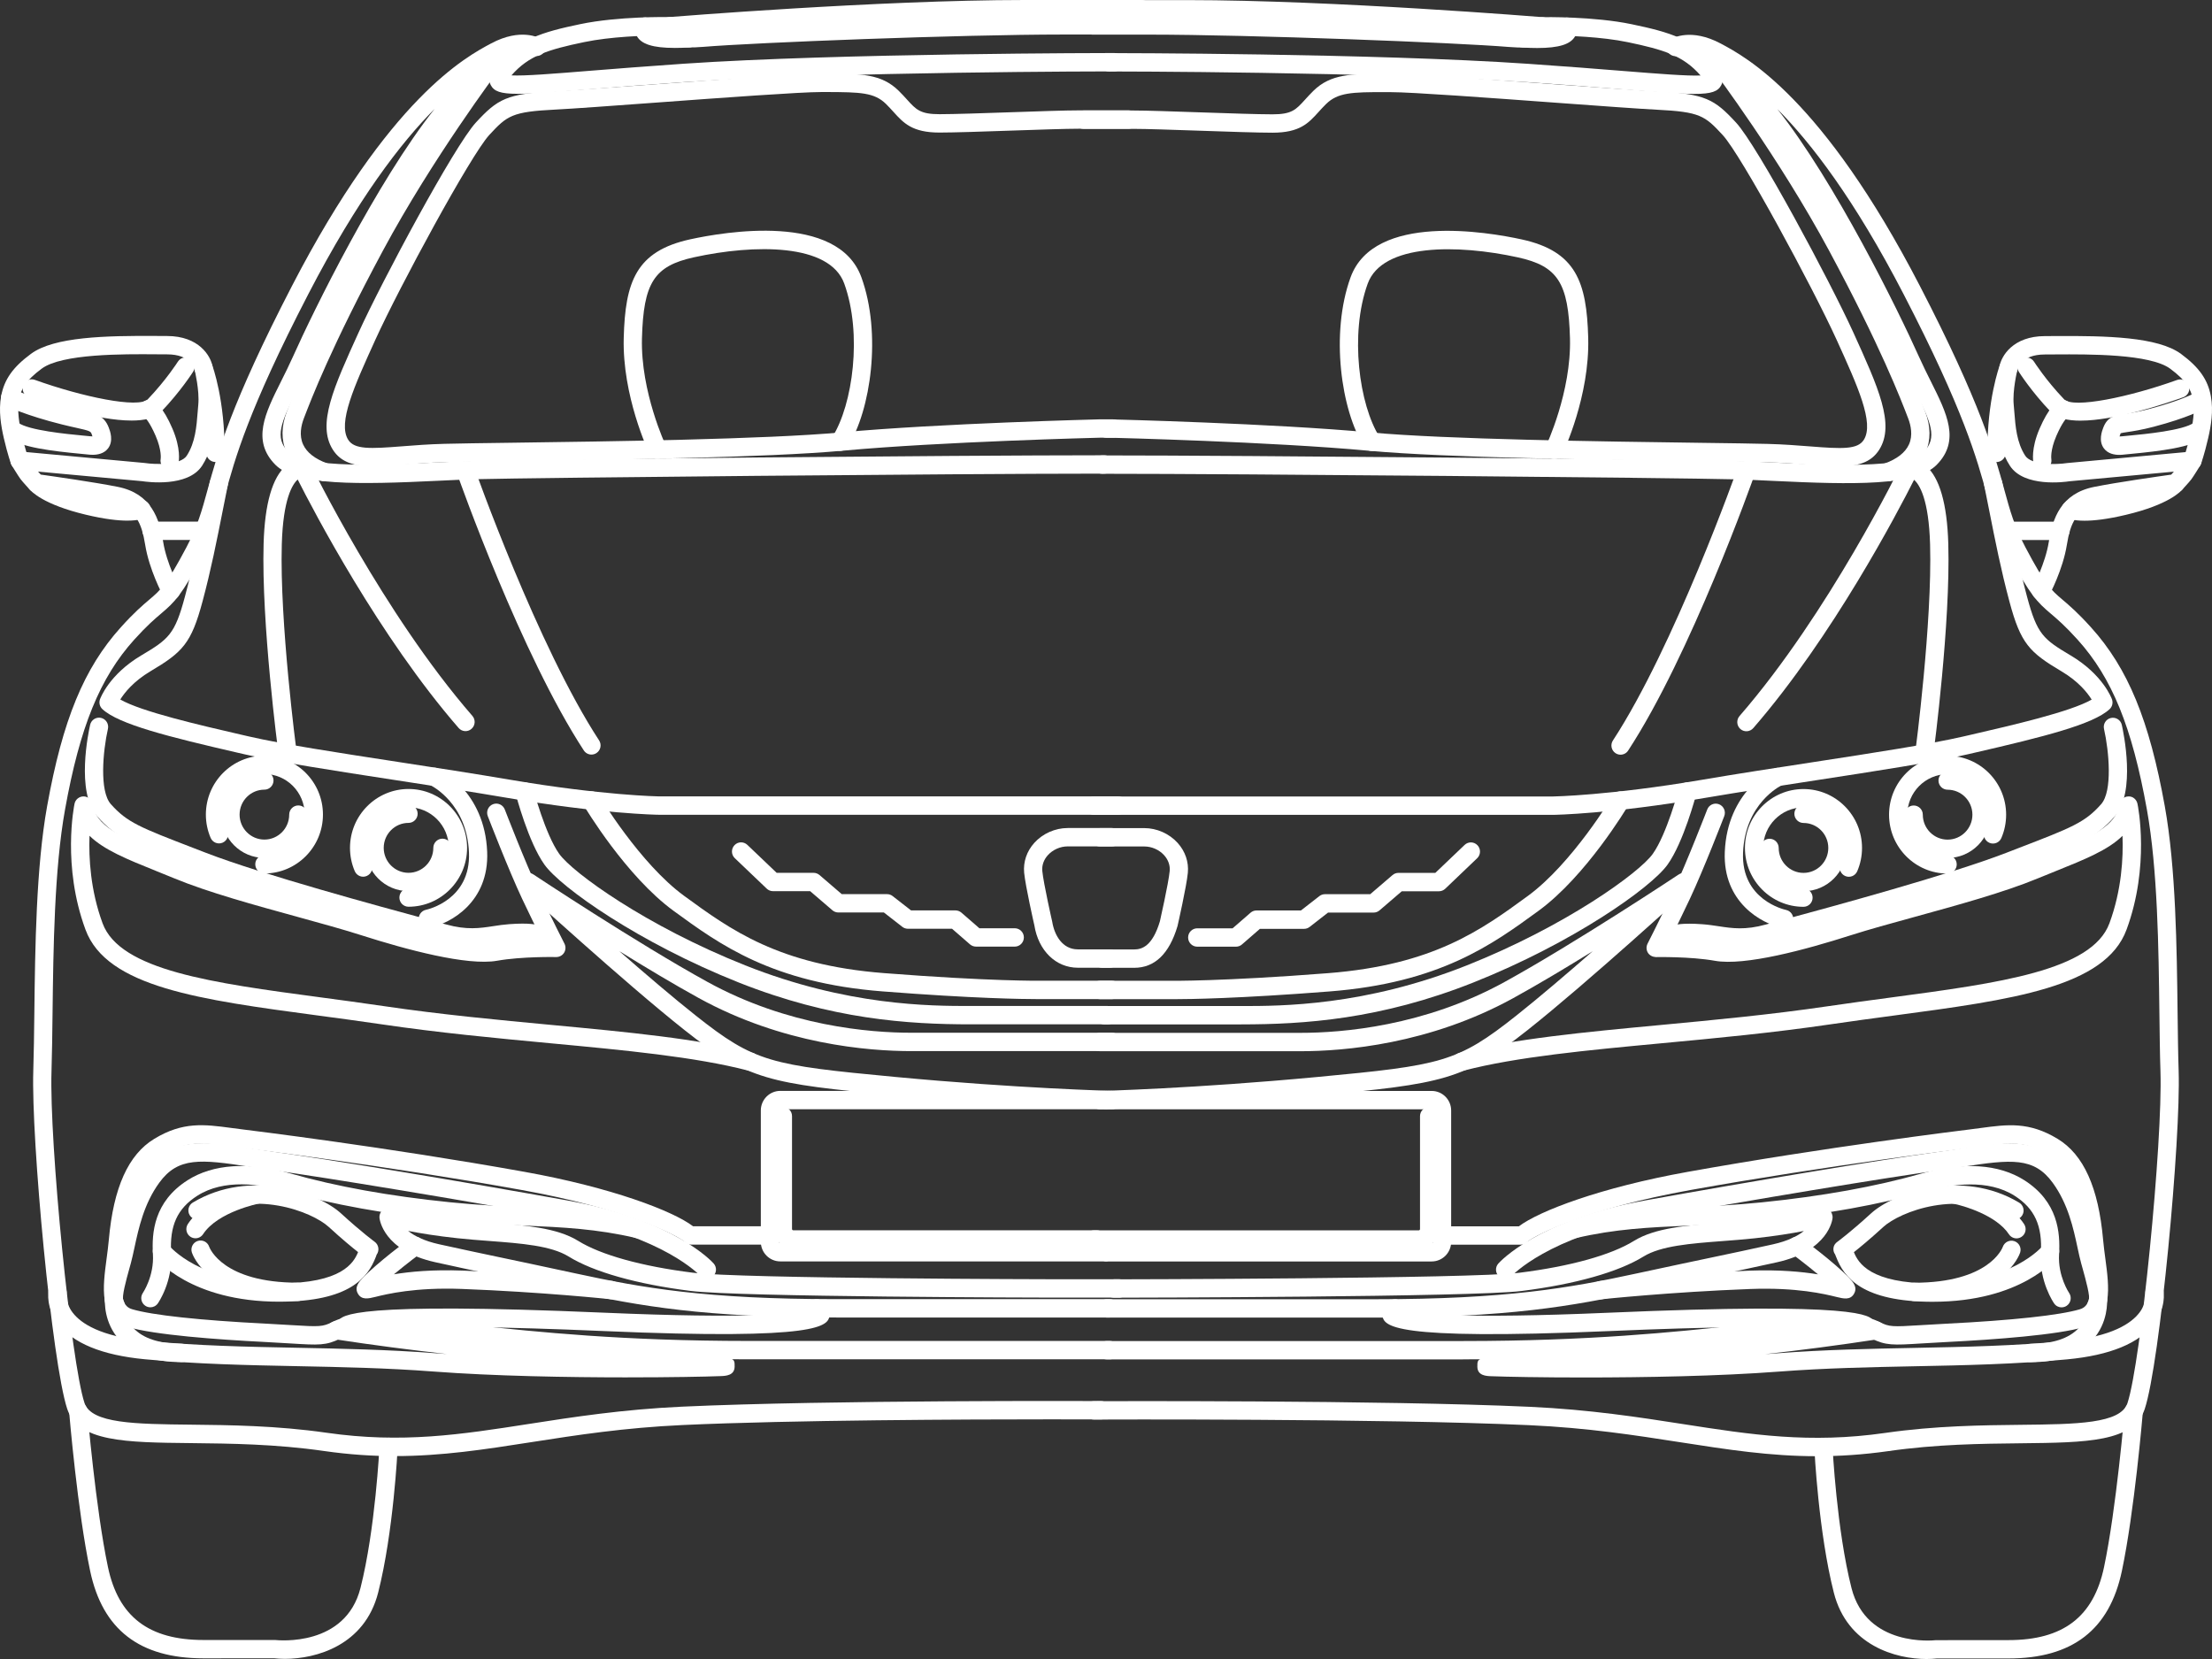 <?xml version="1.0" encoding="UTF-8" standalone="no"?>
<!-- Generator: Adobe Illustrator 17.0.0, SVG Export Plug-In . SVG Version: 6.00 Build 0)  -->

<svg
   xmlns:dc="http://purl.org/dc/elements/1.1/"
   xmlns:cc="http://creativecommons.org/ns#"
   xmlns:rdf="http://www.w3.org/1999/02/22-rdf-syntax-ns#"
   xmlns:svg="http://www.w3.org/2000/svg"
   xmlns="http://www.w3.org/2000/svg"
   xmlns:sodipodi="http://sodipodi.sourceforge.net/DTD/sodipodi-0.dtd"
   xmlns:inkscape="http://www.inkscape.org/namespaces/inkscape"
   version="1.1"
   id="Слой_1"
   x="0px"
   y="0px"
   width="115.138"
   height="86.354"
   viewBox="0 0 115.138 86.354"
   enable-background="new 0 0 114.024 91.463"
   xml:space="preserve"
   inkscape:version="0.91 r13725"
   sodipodi:docname="auto.svg"><rect x="0" y="0" width="115.138" height="86.354" fill="#333333" stroke="none"/><defs
   id="defs177" /><sodipodi:namedview
   pagecolor="#ffffff"
   bordercolor="#666666"
   borderopacity="1"
   objecttolerance="10"
   gridtolerance="10"
   guidetolerance="10"
   inkscape:pageopacity="0"
   inkscape:pageshadow="2"
   inkscape:window-width="1366"
   inkscape:window-height="706"
   id="namedview175"
   showgrid="false"
   fit-margin-top="0"
   fit-margin-left="0"
   fit-margin-right="0"
   fit-margin-bottom="0"
   inkscape:zoom="2.5802784"
   inkscape:cx="54.808029"
   inkscape:cy="10.136536"
   inkscape:window-x="-8"
   inkscape:window-y="-8"
   inkscape:window-maximized="1"
   inkscape:current-layer="Слой_1" />
<path
   d="m 20.555,75.793 c -1.164,0 -2.378,-0.078 -3.694,-0.267 C 14.334,75.163 11.999,75.139 9.939,75.116 6.53,75.08 4.067,75.052 3.498,73.334 2.707,70.943 1.617,59.29 1.733,55.73 c 0.029,-0.898 0.041,-1.928 0.055,-3.032 0.04,-3.359 0.091,-7.54 0.664,-10.732 0.808,-4.49 1.918,-7.187 3.835,-9.312 0.699,-0.776 1.138,-1.148 1.49,-1.447 0.59,-0.502 0.887,-0.754 1.925,-2.716 0.588,-1.113 0.803,-1.902 1.102,-2.996 0.517,-1.895 1.225,-4.489 4.396,-10.616 5.072,-9.801 9.059,-11.924 10.369,-12.622 1.537,-0.819 2.499,-0.29 2.603,-0.226 0.198,0.119 0.282,0.365 0.199,0.582 -0.084,0.216 -0.312,0.339 -0.536,0.296 l 0,0 c -0.006,0 -1.607,-0.172 -4.327,3.178 -2.983,3.673 -6.334,10.508 -7.374,12.831 -0.221,0.496 -0.45,0.953 -0.662,1.376 -0.852,1.703 -1.198,2.487 -0.464,3.225 0.878,0.883 5.01,0.683 7.744,0.551 0.739,-0.036 1.434,-0.069 2.037,-0.084 3.013,-0.076 24.875,-0.289 32.699,-0.289 0.262,0 0.475,0.214 0.475,0.478 0,0.263 -0.213,0.478 -0.475,0.478 -7.819,0 -29.666,0.213 -32.675,0.289 -0.597,0.015 -1.284,0.048 -2.016,0.083 -4.128,0.199 -7.373,0.264 -8.461,-0.831 -1.249,-1.257 -0.537,-2.681 0.287,-4.33 0.207,-0.413 0.429,-0.857 0.644,-1.339 1.036,-2.318 4.346,-9.067 7.356,-12.858 -1.751,1.759 -4.01,4.686 -6.58,9.652 -3.124,6.037 -3.817,8.574 -4.323,10.427 -0.303,1.109 -0.542,1.985 -1.18,3.191 -1.078,2.04 -1.438,2.392 -2.15,2.997 -0.331,0.28 -0.742,0.63 -1.4,1.358 -1.787,1.981 -2.831,4.542 -3.604,8.841 -0.56,3.112 -0.609,7.249 -0.65,10.573 -0.014,1.112 -0.026,2.148 -0.055,3.051 -0.12,3.705 1.02,15.164 1.717,17.27 0.355,1.074 2.647,1.098 5.55,1.129 1.986,0.021 4.457,0.048 7.045,0.42 3.947,0.567 6.998,0.093 10.531,-0.457 2.281,-0.355 4.867,-0.757 7.978,-0.9 7.718,-0.355 21.675,-0.292 21.815,-0.292 0.263,0.001 0.474,0.216 0.473,0.48 -0.001,0.263 -0.214,0.476 -0.475,0.476 -0.029,0.006 -0.987,-0.004 -2.57,-0.004 -4.413,0 -13.51,0.034 -19.199,0.295 -3.061,0.141 -5.509,0.521 -7.876,0.89 -2.444,0.382 -4.664,0.727 -7.114,0.727 z"
   id="path3"
   inkscape:connector-curvature="0"
   style="fill:#ffffff" />
<path
   d="m 26.943,4.883 c -0.904,0 -1.229,-0.131 -1.401,-0.458 -0.144,-0.275 -0.077,-0.587 0.197,-0.931 1.17,-1.457 2.529,-1.833 4.467,-2.238 1.968,-0.412 4.545,-0.37 4.656,-0.368 0.177,0.003 0.338,0.106 0.416,0.265 0.048,0.096 0.06,0.204 0.041,0.306 0.155,0.041 0.496,0.086 1.196,0.028 2.727,-0.226 13.471,-0.646 18.836,-0.646 l 3.394,0 c 0.263,0 0.475,0.214 0.475,0.478 0,0.263 -0.212,0.478 -0.475,0.478 l -3.394,0 c -5.346,0 -16.044,0.418 -18.757,0.643 -1.254,0.104 -1.929,-0.054 -2.185,-0.514 -0.015,-0.028 -0.029,-0.055 -0.039,-0.082 -0.831,0.007 -2.591,0.06 -3.97,0.349 -1.858,0.388 -2.875,0.697 -3.779,1.731 0.675,0.036 2.168,-0.085 4.092,-0.24 1.307,-0.104 2.913,-0.232 4.86,-0.366 8.076,-0.551 22.287,-0.558 22.43,-0.558 0.262,0 0.475,0.214 0.475,0.478 0,0.263 -0.213,0.478 -0.475,0.478 -0.142,0 -14.323,0.006 -22.365,0.557 -1.943,0.133 -3.546,0.261 -4.85,0.366 -1.88,0.149 -3.074,0.245 -3.846,0.245 z"
   id="path5"
   inkscape:connector-curvature="0"
   style="fill:#ffffff" />
<path
   d="m 19.448,24.27 c -0.971,0 -1.696,-0.179 -2.13,-0.874 -0.822,-1.314 0.043,-3.221 1.355,-6.106 1.212,-2.666 4.982,-9.704 6.099,-10.914 1.132,-1.226 1.608,-1.5 4.083,-1.625 0.917,-0.046 2.98,-0.198 5.164,-0.358 3.56,-0.261 7.594,-0.558 8.749,-0.558 l 0.253,0 c 1.788,0.001 2.848,-0.002 3.759,0.892 0.165,0.163 0.305,0.316 0.432,0.457 0.473,0.522 0.689,0.76 1.689,0.76 0.759,0 2.274,-0.052 3.739,-0.102 1.449,-0.05 2.817,-0.097 3.503,-0.097 l 2.603,0 c 0.262,0 0.475,0.214 0.475,0.478 0,0.263 -0.213,0.478 -0.475,0.478 l -2.604,0 c -0.67,0 -2.031,0.047 -3.471,0.096 -1.472,0.051 -2.995,0.103 -3.771,0.103 -1.419,0 -1.869,-0.497 -2.391,-1.073 C 46.394,5.699 46.267,5.559 46.117,5.411 45.506,4.812 44.793,4.797 43.022,4.79 l -0.253,0 c -1.12,0 -5.137,0.295 -8.68,0.555 -2.285,0.168 -4.259,0.312 -5.186,0.359 -2.252,0.113 -2.5,0.308 -3.435,1.321 -0.962,1.043 -4.678,7.905 -5.931,10.662 -1.098,2.415 -1.964,4.322 -1.415,5.2 0.322,0.515 1.139,0.476 2.808,0.344 0.642,-0.05 1.369,-0.108 2.199,-0.129 0.714,-0.019 1.964,-0.036 3.524,-0.057 4.939,-0.066 13.205,-0.176 17.141,-0.539 5.14,-0.473 13.364,-0.676 13.447,-0.679 l 0.685,0 c 0.262,0 0.475,0.214 0.475,0.478 0,0.263 -0.213,0.478 -0.475,0.478 l -0.673,0 c -0.071,0.002 -8.263,0.204 -13.371,0.675 -3.973,0.366 -12.262,0.477 -17.215,0.543 -1.555,0.021 -2.8,0.037 -3.512,0.057 -0.804,0.021 -1.519,0.078 -2.149,0.127 -0.573,0.046 -1.094,0.086 -1.558,0.086 z"
   id="path7"
   inkscape:connector-curvature="0"
   style="fill:#ffffff" />
<path
   d="m 14.968,39.663 c -0.234,0 -0.439,-0.175 -0.471,-0.415 -0.036,-0.276 -0.894,-6.814 -0.776,-10.945 0.06,-2.092 0.457,-3.463 1.178,-4.077 0.432,-0.368 0.829,-0.334 0.905,-0.323 0.157,0.021 0.293,0.12 0.361,0.264 0.037,0.077 3.772,7.742 8.424,13.097 0.173,0.198 0.153,0.5 -0.046,0.674 -0.198,0.175 -0.498,0.154 -0.67,-0.045 -4.141,-4.766 -7.557,-11.31 -8.377,-12.933 -0.269,0.24 -0.76,0.996 -0.828,3.37 -0.117,4.055 0.759,10.725 0.768,10.791 0.035,0.261 -0.148,0.502 -0.408,0.536 -0.021,0.004 -0.042,0.005 -0.064,0.005 z"
   id="path9"
   inkscape:connector-curvature="0"
   style="fill:#ffffff" />
<path
   d="m 58.2,42.41 -23.9,0 c -0.127,-0.001 -3.028,-0.05 -7.914,-0.883 -1.864,-0.318 -3.865,-0.625 -5.8,-0.921 -3.125,-0.48 -6.077,-0.933 -7.839,-1.34 l -0.37,-0.085 C 8.792,38.354 6.188,37.707 5.329,36.911 5.189,36.78 5.139,36.579 5.204,36.399 c 0.019,-0.052 0.473,-1.289 2.145,-2.281 1.43,-0.849 1.751,-1.096 2.275,-3.057 0.432,-1.617 0.728,-3.11 1.041,-4.689 l 0.263,-1.316 c 0.052,-0.259 0.302,-0.425 0.561,-0.372 0.256,0.053 0.423,0.305 0.37,0.564 l -0.262,1.311 c -0.316,1.595 -0.614,3.101 -1.056,4.75 -0.584,2.183 -1.035,2.638 -2.71,3.631 -0.883,0.525 -1.35,1.117 -1.57,1.47 1.105,0.634 4.09,1.322 6.327,1.839 l 0.37,0.085 c 1.729,0.4 4.663,0.85 7.77,1.327 1.938,0.297 3.943,0.606 5.815,0.924 4.806,0.819 7.733,0.869 7.763,0.869 l 23.895,0 c 0.262,0 0.475,0.214 0.475,0.478 0,0.261 -0.213,0.476 -0.476,0.476 z"
   id="path11"
   inkscape:connector-curvature="0"
   style="fill:#ffffff" />
<path
   d="m 39.055,55.739 c -0.039,0 -0.079,-0.005 -0.119,-0.015 -2.749,-0.714 -6.411,-1.058 -10.288,-1.421 C 25.797,54.035 22.851,53.759 19.828,53.312 18.713,53.148 17.616,53.001 16.554,52.859 10.41,52.037 5.558,51.388 4.45,48.389 3.225,45.073 3.853,41.965 3.88,41.834 c 0.047,-0.225 0.245,-0.38 0.475,-0.38 0.229,0.005 0.421,0.173 0.459,0.399 0.19,1.144 1.38,1.673 3.642,2.584 0.313,0.126 0.639,0.257 0.977,0.398 1.695,0.703 4.136,1.372 6.29,1.964 1.244,0.342 2.418,0.664 3.368,0.968 3.159,1.012 5.572,1.485 6.619,1.299 0.826,-0.146 1.807,-0.192 2.476,-0.205 -0.253,-0.509 -0.618,-1.25 -1.003,-2.066 -0.712,-1.511 -1.75,-4.202 -1.794,-4.316 -0.095,-0.246 0.026,-0.522 0.271,-0.618 0.243,-0.096 0.519,0.027 0.615,0.273 0.011,0.028 1.07,2.772 1.767,4.252 0.701,1.488 1.332,2.72 1.339,2.733 0.076,0.149 0.07,0.329 -0.019,0.472 -0.089,0.143 -0.244,0.225 -0.413,0.225 -0.018,-0.001 -1.791,-0.036 -3.073,0.192 C 24.323,50.282 21.171,49.437 18.803,48.679 17.872,48.381 16.706,48.06 15.473,47.721 13.293,47.122 10.82,46.444 9.071,45.719 8.736,45.581 8.413,45.45 8.103,45.326 6.624,44.73 5.41,44.24 4.659,43.503 c -0.043,1.149 0.047,2.836 0.68,4.554 0.908,2.461 5.742,3.108 11.339,3.856 1.067,0.143 2.167,0.29 3.286,0.455 2.998,0.442 5.933,0.718 8.771,0.984 3.916,0.368 7.616,0.714 10.438,1.448 0.254,0.066 0.407,0.326 0.341,0.582 -0.055,0.215 -0.248,0.357 -0.459,0.357 z"
   id="path13"
   inkscape:connector-curvature="0"
   style="fill:#ffffff" />
<path
   d="m 13.762,45.465 c -0.262,0 -0.475,-0.214 -0.475,-0.478 0,-0.263 0.213,-0.478 0.475,-0.478 1.156,0 2.097,-0.947 2.097,-2.11 0,-1.163 -0.941,-2.11 -2.097,-2.11 -1.156,0 -2.097,0.947 -2.097,2.11 0,0.291 0.057,0.571 0.171,0.835 0.104,0.242 -0.006,0.523 -0.248,0.628 -0.243,0.104 -0.52,-0.007 -0.624,-0.249 -0.164,-0.384 -0.248,-0.792 -0.248,-1.214 0,-1.69 1.367,-3.065 3.047,-3.065 1.68,0 3.047,1.375 3.047,3.065 0,1.69 -1.367,3.066 -3.047,3.066 z"
   id="path15"
   inkscape:connector-curvature="0"
   style="fill:#ffffff" />
<path
   d="m 13.762,44.655 c -1.236,0 -2.24,-1.011 -2.24,-2.254 0,-1.243 1.005,-2.254 2.24,-2.254 0.262,0 0.475,0.214 0.475,0.478 0,0.263 -0.213,0.478 -0.475,0.478 -0.712,0 -1.291,0.582 -1.291,1.299 0,0.716 0.579,1.299 1.291,1.299 0.712,0 1.291,-0.582 1.291,-1.299 0,-0.263 0.213,-0.478 0.475,-0.478 0.262,0 0.475,0.214 0.475,0.478 0,1.242 -1.005,2.254 -2.24,2.254 z"
   id="path17"
   inkscape:connector-curvature="0"
   style="fill:#ffffff" />
<path
   d="m 21.264,47.197 c -0.262,0 -0.475,-0.214 -0.475,-0.478 0,-0.263 0.213,-0.478 0.475,-0.478 1.156,0 2.097,-0.947 2.097,-2.11 0,-1.163 -0.941,-2.11 -2.097,-2.11 -1.156,0 -2.097,0.947 -2.097,2.11 0,0.29 0.057,0.571 0.171,0.836 0.104,0.242 -0.007,0.523 -0.248,0.628 -0.241,0.106 -0.52,-0.007 -0.624,-0.249 -0.164,-0.384 -0.248,-0.792 -0.248,-1.213 0,-1.69 1.367,-3.065 3.047,-3.065 1.68,0 3.047,1.375 3.047,3.065 0,1.689 -1.366,3.064 -3.047,3.064 z"
   id="path19"
   inkscape:connector-curvature="0"
   style="fill:#ffffff" />
<path
   d="m 21.264,46.385 c -1.236,0 -2.24,-1.011 -2.24,-2.254 0,-1.243 1.005,-2.254 2.24,-2.254 0.262,0 0.475,0.214 0.475,0.478 0,0.263 -0.213,0.478 -0.475,0.478 -0.712,0 -1.291,0.582 -1.291,1.299 0,0.716 0.579,1.299 1.291,1.299 0.712,0 1.291,-0.582 1.291,-1.299 0,-0.263 0.213,-0.478 0.475,-0.478 0.262,0 0.475,0.214 0.475,0.478 0,1.242 -1.005,2.254 -2.24,2.254 z"
   id="path21"
   inkscape:connector-curvature="0"
   style="fill:#ffffff" />
<path
   d="m 22.269,48.301 c -0.221,0 -0.42,-0.156 -0.464,-0.383 -0.052,-0.258 0.113,-0.511 0.371,-0.563 0.093,-0.02 2.336,-0.525 2.235,-2.977 -0.105,-2.562 -1.934,-3.471 -2.013,-3.509 -0.235,-0.113 -0.337,-0.398 -0.226,-0.635 0.111,-0.238 0.392,-0.341 0.628,-0.229 0.099,0.046 2.429,1.174 2.558,4.335 0.107,2.621 -1.913,3.73 -2.996,3.951 -0.031,0.006 -0.063,0.009 -0.094,0.009 z"
   id="path23"
   inkscape:connector-curvature="0"
   style="fill:#ffffff" />
<path
   d="m 24.568,49.273 c -0.451,0 -0.964,-0.059 -1.593,-0.231 L 22.076,48.796 C 19.47,48.09 13.369,46.436 10.387,45.284 L 9.761,45.043 C 6.844,43.921 6.061,43.619 5.058,42.49 3.938,41.227 4.611,38.081 4.692,37.726 c 0.058,-0.257 0.314,-0.418 0.568,-0.359 0.255,0.059 0.415,0.315 0.358,0.571 -0.261,1.155 -0.451,3.239 0.149,3.915 0.849,0.956 1.518,1.214 4.333,2.298 l 0.626,0.242 c 2.937,1.133 9.005,2.778 11.597,3.481 l 0.903,0.246 c 1.075,0.297 1.743,0.195 2.452,0.087 0.27,-0.042 0.54,-0.082 0.83,-0.103 1.066,-0.079 1.452,0.027 1.567,0.077 0.242,0.103 0.353,0.385 0.249,0.627 -0.104,0.242 -0.384,0.354 -0.623,0.251 0.015,0.005 -0.114,-0.029 -0.483,-0.029 -0.163,0 -0.373,0.006 -0.64,0.027 -0.264,0.019 -0.511,0.058 -0.758,0.095 -0.392,0.061 -0.791,0.122 -1.254,0.122 z"
   id="path25"
   inkscape:connector-curvature="0"
   style="fill:#ffffff" />
<path
   d="m 57.659,53.318 -7.134,0 c -3.262,0 -7.249,-0.259 -12.086,-2.183 -5.156,-2.051 -9.248,-4.931 -10.105,-6.138 -0.833,-1.173 -1.467,-3.579 -1.494,-3.681 -0.067,-0.255 0.085,-0.516 0.338,-0.583 0.253,-0.068 0.514,0.085 0.58,0.34 0.006,0.023 0.618,2.339 1.348,3.369 0.694,0.978 4.522,3.753 9.681,5.805 5.321,2.116 9.654,2.116 11.736,2.116 l 7.134,0 c 0.262,0 0.475,0.214 0.475,0.478 0,0.263 -0.211,0.478 -0.473,0.478 z"
   id="path27"
   inkscape:connector-curvature="0"
   style="fill:#ffffff" />
<path
   d="m 53.992,52.005 c -0.726,0 -3.309,-0.031 -8.055,-0.401 -5.747,-0.448 -8.473,-2.438 -10.879,-4.195 -2.472,-1.805 -4.591,-5.347 -4.68,-5.497 -0.135,-0.227 -0.06,-0.519 0.164,-0.655 0.225,-0.135 0.516,-0.062 0.652,0.165 0.021,0.035 2.11,3.526 4.415,5.208 2.425,1.77 4.923,3.595 10.403,4.022 5.533,0.431 8.16,0.398 8.187,0.397 l 3.687,0 c 0.262,0 0.475,0.214 0.475,0.478 0,0.263 -0.213,0.478 -0.475,0.478 l -3.682,0 c -0.015,0 -0.085,0.001 -0.212,0.001 z"
   id="path29"
   inkscape:connector-curvature="0"
   style="fill:#ffffff" />
<path
   d="m 57.884,57.737 c -0.004,0 -0.009,0 -0.012,0 -0.049,-0.001 -4.958,-0.127 -11.39,-0.732 -6.398,-0.601 -7.554,-0.776 -10.854,-3.391 -3.143,-2.489 -8.402,-7.304 -8.455,-7.352 -0.183,-0.168 -0.208,-0.45 -0.055,-0.646 0.153,-0.197 0.429,-0.242 0.637,-0.106 0.053,0.035 5.369,3.563 9.068,5.599 4.185,2.304 8.446,2.647 10.615,2.647 l 10.446,0 c 0.262,0 0.475,0.214 0.475,0.478 0,0.263 -0.213,0.478 -0.475,0.478 l -10.446,0 c -2.258,0 -6.7,-0.359 -11.071,-2.765 -1.281,-0.705 -2.752,-1.585 -4.133,-2.44 1.37,1.198 2.823,2.438 3.983,3.356 3.071,2.433 3.885,2.581 10.355,3.191 6.397,0.601 11.276,0.727 11.324,0.728 0.263,0.006 0.469,0.225 0.463,0.489 -0.006,0.259 -0.218,0.466 -0.475,0.466 z"
   id="path31"
   inkscape:connector-curvature="0"
   style="fill:#ffffff" />
<path
   d="m 52.819,49.272 -2.018,0 c -0.114,0 -0.225,-0.042 -0.311,-0.116 l -0.935,-0.813 -2.298,0 c -0.105,0 -0.208,-0.035 -0.29,-0.1 l -0.959,-0.747 -2.371,0 c -0.112,0 -0.223,-0.041 -0.308,-0.114 l -1.159,-0.995 -1.934,0 c -0.122,0 -0.238,-0.047 -0.326,-0.131 l -1.662,-1.586 c -0.191,-0.181 -0.198,-0.484 -0.018,-0.675 0.18,-0.193 0.481,-0.199 0.671,-0.018 l 1.525,1.455 1.921,0 c 0.112,0 0.223,0.041 0.308,0.114 l 1.159,0.995 2.358,0 c 0.105,0 0.208,0.035 0.29,0.1 l 0.959,0.747 2.311,0 c 0.114,0 0.225,0.042 0.311,0.116 l 0.935,0.813 1.841,0 c 0.262,0 0.475,0.214 0.475,0.478 -0.001,0.263 -0.213,0.478 -0.476,0.478 z"
   id="path33"
   inkscape:connector-curvature="0"
   style="fill:#ffffff" />
<path
   d="m 57.766,70.754 -18.784,0 c -6.651,0 -11.11,-0.474 -14.365,-0.82 -0.92,-0.098 -1.732,-0.184 -2.451,-0.243 l -0.847,-0.07 c -2.524,-0.212 -3.019,-0.243 -3.598,0.049 -0.742,0.373 -1.132,0.349 -2.577,0.26 C 14.777,69.907 14.335,69.879 13.791,69.852 11.309,69.727 8.049,69.489 6.611,69.064 5.133,68.627 5.353,66.982 5.546,65.531 5.59,65.201 5.635,64.863 5.665,64.528 5.906,61.815 6.68,60.097 8.029,59.279 9.518,58.374 10.631,58.524 12.039,58.711 c 0.189,0.026 0.385,0.051 0.591,0.077 0.302,0.037 7.49,0.918 14.667,2.207 4.527,0.812 7.727,2.036 8.777,2.833 l 4.001,0 c 0.262,0 0.475,0.214 0.475,0.478 0,0.263 -0.213,0.478 -0.475,0.478 l -4.1,0 c -0.143,0 -0.271,-0.064 -0.358,-0.165 -0.421,-0.328 -3.029,-1.704 -8.484,-2.682 -7.152,-1.284 -14.313,-2.162 -14.616,-2.198 -0.211,-0.026 -0.41,-0.052 -0.603,-0.078 -1.365,-0.182 -2.191,-0.293 -3.394,0.437 -1.073,0.65 -1.697,2.128 -1.91,4.516 -0.031,0.349 -0.078,0.7 -0.124,1.044 -0.207,1.552 -0.236,2.304 0.391,2.489 1.053,0.311 3.525,0.578 6.961,0.751 0.548,0.028 0.993,0.055 1.363,0.078 1.425,0.088 1.597,0.088 2.094,-0.161 0.835,-0.42 1.528,-0.362 4.101,-0.146 l 0.846,0.07 c 0.727,0.06 1.545,0.147 2.474,0.245 3.234,0.343 7.665,0.815 14.266,0.815 l 18.783,0 c 0.262,0 0.475,0.214 0.475,0.478 0.001,0.265 -0.212,0.479 -0.474,0.479 z"
   id="path35"
   inkscape:connector-curvature="0"
   style="fill:#ffffff" />
<path
   d="m 6.027,68.447 c -0.154,0 -0.304,-0.075 -0.397,-0.211 -0.35,-0.519 -0.127,-1.325 0.182,-2.442 l 0.079,-0.289 c 0.061,-0.226 0.118,-0.486 0.178,-0.769 0.225,-1.045 0.533,-2.475 1.453,-3.74 1.361,-1.869 3.14,-1.593 5.604,-1.211 0.364,0.057 0.746,0.115 1.15,0.172 2.956,0.41 9.65,1.519 15.24,2.525 5.56,1 7.55,3.192 7.632,3.285 0.175,0.197 0.157,0.499 -0.039,0.674 -0.195,0.176 -0.494,0.158 -0.669,-0.038 l 0,0 C 36.422,66.381 34.544,64.356 29.35,63.422 23.77,62.418 17.092,61.312 14.147,60.903 13.739,60.847 13.351,60.787 12.983,60.73 10.436,60.335 9.269,60.218 8.291,61.561 7.49,62.662 7.218,63.924 7,64.938 6.935,65.239 6.875,65.517 6.809,65.758 l -0.081,0.291 c -0.16,0.579 -0.402,1.453 -0.307,1.655 0.147,0.219 0.089,0.513 -0.128,0.661 -0.083,0.055 -0.175,0.082 -0.266,0.082 z"
   id="path37"
   inkscape:connector-curvature="0"
   style="fill:#ffffff" />
<path
   d="m 7.827,68.047 c -0.094,0 -0.19,-0.028 -0.272,-0.086 C 7.34,67.809 7.288,67.513 7.438,67.296 l 0,0 c 0.006,-0.009 0.59,-0.874 0.522,-2.008 -0.067,-1.118 0.048,-2.736 1.803,-3.855 1.331,-0.85 3.189,-0.97 5.37,-0.349 2.365,0.675 5.16,1.178 8.308,1.497 1.45,0.147 2.697,0.203 3.902,0.257 2.061,0.093 3.841,0.173 5.98,0.672 0.255,0.06 0.414,0.317 0.355,0.574 -0.059,0.257 -0.314,0.417 -0.57,0.357 -2.054,-0.48 -3.794,-0.558 -5.809,-0.648 -1.219,-0.054 -2.479,-0.111 -3.955,-0.261 -3.203,-0.324 -6.052,-0.838 -8.471,-1.528 -1.335,-0.382 -3.218,-0.649 -4.602,0.236 -1.041,0.664 -1.449,1.559 -1.363,2.992 0.088,1.477 -0.66,2.566 -0.692,2.612 -0.093,0.133 -0.241,0.204 -0.39,0.204 z"
   id="path39"
   inkscape:connector-curvature="0"
   style="fill:#ffffff" />
<path
   d="m 14.528,67.755 c -4.61,0 -6.4,-2.235 -6.474,-2.33 -0.162,-0.208 -0.125,-0.509 0.082,-0.671 0.207,-0.163 0.503,-0.126 0.664,0.08 0.028,0.034 1.63,1.965 5.727,1.965 3.266,0 3.883,-1.064 4.111,-1.625 -0.308,-0.243 -0.837,-0.677 -1.529,-1.312 -0.853,-0.783 -3.959,-2.021 -6.586,-0.447 -0.226,0.135 -0.517,0.061 -0.651,-0.165 -0.135,-0.227 -0.06,-0.52 0.164,-0.655 2.997,-1.798 6.557,-0.498 7.712,0.562 1.074,0.984 1.744,1.473 1.752,1.478 0.104,0.075 0.173,0.189 0.192,0.316 0.019,0.127 -0.013,0.256 -0.089,0.359 -0.002,0.009 -0.017,0.052 -0.036,0.102 -0.418,1.09 -1.368,2.342 -5.039,2.342 z"
   id="path41"
   inkscape:connector-curvature="0"
   style="fill:#ffffff" />
<path
   d="m 10.174,64.454 c -0.09,0 -0.181,-0.026 -0.262,-0.079 -0.218,-0.146 -0.279,-0.442 -0.134,-0.662 0.996,-1.514 3.45,-1.992 3.553,-2.012 0.256,-0.049 0.506,0.122 0.554,0.382 0.049,0.259 -0.121,0.509 -0.378,0.558 -0.021,0.004 -2.163,0.424 -2.937,1.6 -0.092,0.139 -0.243,0.213 -0.397,0.213 z"
   id="path43"
   inkscape:connector-curvature="0"
   style="fill:#ffffff" />
<path
   d="m 15.505,67.719 c -4.642,0 -5.484,-2.42 -5.517,-2.523 -0.082,-0.251 0.054,-0.52 0.303,-0.602 0.247,-0.082 0.514,0.052 0.597,0.3 0.032,0.088 0.732,1.871 4.617,1.871 0.262,0 0.475,0.214 0.475,0.478 0,0.263 -0.213,0.477 -0.475,0.477 z"
   id="path45"
   inkscape:connector-curvature="0"
   style="fill:#ffffff" />
<path
   d="m 57.766,68.578 -14.193,0 c -6.961,0 -10.25,-0.592 -13.828,-1.364 -1.821,-0.393 -2.971,-0.634 -3.938,-0.838 -1.058,-0.222 -1.896,-0.398 -3.151,-0.676 -2.707,-0.598 -2.896,-2.235 -2.903,-2.304 -0.015,-0.158 0.048,-0.312 0.169,-0.414 0.12,-0.101 0.283,-0.136 0.435,-0.093 0.013,0.004 1.315,0.371 3.561,0.612 0.555,0.06 1.111,0.101 1.651,0.143 1.757,0.133 3.417,0.259 4.524,0.944 1.187,0.735 3.307,1.324 5.968,1.658 2.475,0.311 18.665,0.341 18.828,0.341 l 3.375,0 c 0.262,0 0.475,0.214 0.475,0.478 0,0.263 -0.213,0.478 -0.475,0.478 l -3.376,0 c -0.67,-0.001 -16.413,-0.03 -18.946,-0.349 -2.793,-0.351 -5.047,-0.987 -6.347,-1.792 -0.911,-0.563 -2.459,-0.681 -4.098,-0.805 -0.551,-0.042 -1.116,-0.084 -1.681,-0.145 -1.083,-0.116 -1.95,-0.259 -2.573,-0.381 0.319,0.256 0.823,0.521 1.618,0.696 1.251,0.276 2.087,0.452 3.14,0.674 0.969,0.204 2.12,0.445 3.942,0.839 3.523,0.761 6.762,1.343 13.63,1.343 l 14.193,0 c 0.262,0 0.475,0.214 0.475,0.478 0,0.262 -0.213,0.477 -0.475,0.477 z"
   id="path47"
   inkscape:connector-curvature="0"
   style="fill:#ffffff" />
<path
   d="m 57.528,65.658 -16.913,0 c -0.559,0 -1.013,-0.457 -1.013,-1.019 l 0,-6.838 c 0,-0.562 0.455,-1.019 1.013,-1.019 l 16.912,0 c 0.262,0 0.475,0.214 0.475,0.478 0,0.263 -0.213,0.478 -0.475,0.478 l -16.912,0 c -0.035,0 -0.064,0.029 -0.064,0.064 l 0,6.838 c 0,0.035 0.029,0.064 0.064,0.064 l 16.912,0 c 0.262,0 0.475,0.214 0.475,0.478 0.001,0.263 -0.212,0.478 -0.474,0.478 z"
   id="path49"
   inkscape:connector-curvature="0"
   style="fill:#ffffff" />
<path
   d="m 57.091,64.992 -15.802,0 c -0.559,0 -1.013,-0.457 -1.013,-1.019 l 0,-5.879 c 0,-0.263 0.213,-0.478 0.475,-0.478 0.262,0 0.475,0.214 0.475,0.478 l 0,5.879 c 0,0.035 0.029,0.064 0.064,0.064 l 15.802,0 c 0.262,0 0.475,0.214 0.475,0.478 0,0.264 -0.212,0.478 -0.475,0.478 z"
   id="path51"
   inkscape:connector-curvature="0"
   style="fill:#ffffff" />
<path
   d="m 57.766,50.372 -1.662,0 c -1.144,0 -2.053,-0.887 -2.264,-2.208 -0.013,-0.052 -0.462,-2.026 -0.531,-2.735 -0.054,-0.565 0.134,-1.119 0.53,-1.558 0.436,-0.483 1.085,-0.771 1.737,-0.771 l 2.307,0 c 0.262,0 0.475,0.214 0.475,0.478 0,0.263 -0.213,0.478 -0.475,0.478 l -2.307,0 c -0.389,0 -0.776,0.172 -1.034,0.458 -0.214,0.237 -0.316,0.53 -0.288,0.823 0.063,0.648 0.512,2.625 0.517,2.644 0.109,0.679 0.518,1.435 1.332,1.435 l 1.662,0 c 0.262,0 0.475,0.214 0.475,0.478 0.001,0.263 -0.212,0.478 -0.474,0.478 z"
   id="path53"
   inkscape:connector-curvature="0"
   style="fill:#ffffff" />
<path
   d="m 30.786,39.277 c -0.155,0 -0.305,-0.076 -0.397,-0.215 -3.258,-4.981 -6.467,-14.035 -6.601,-14.419 -0.088,-0.248 0.041,-0.521 0.289,-0.61 0.247,-0.087 0.518,0.042 0.606,0.291 0.033,0.093 3.305,9.329 6.5,14.213 0.144,0.221 0.084,0.517 -0.136,0.661 -0.081,0.053 -0.172,0.079 -0.261,0.079 z"
   id="path55"
   inkscape:connector-curvature="0"
   style="fill:#ffffff" />
<path
   d="m 16.881,25.051 c -0.054,0 -0.108,-0.009 -0.162,-0.029 -0.9,-0.327 -1.509,-0.831 -1.81,-1.496 -0.278,-0.614 -0.271,-1.338 0.019,-2.095 0.4,-1.041 1.461,-3.804 4.167,-8.84 2.625,-4.886 6.06,-9.454 6.095,-9.499 0.158,-0.21 0.456,-0.251 0.666,-0.092 0.209,0.16 0.249,0.46 0.091,0.67 -0.034,0.045 -3.426,4.557 -6.015,9.376 -2.677,4.982 -3.723,7.705 -4.116,8.73 -0.137,0.357 -0.255,0.882 -0.041,1.355 0.191,0.422 0.618,0.757 1.269,0.994 0.246,0.09 0.374,0.364 0.285,0.612 -0.07,0.194 -0.252,0.315 -0.446,0.315 z"
   id="path57"
   inkscape:connector-curvature="0"
   style="fill:#ffffff" />
<path
   d="m 32.681,71.695 c -3.105,0 -7.007,-0.068 -10.129,-0.306 C 20.115,71.204 17.757,71.157 15.477,71.111 12.908,71.06 10.251,71.006 7.545,70.752 5.307,70.54 3.783,69.914 3.015,68.887 2.39,68.051 2.512,67.274 2.528,67.188 c 0.049,-0.259 0.297,-0.43 0.554,-0.382 0.255,0.049 0.425,0.294 0.38,0.551 -0.004,0.031 -0.059,0.478 0.332,0.981 0.421,0.541 1.428,1.234 3.839,1.461 2.673,0.252 5.193,0.303 7.863,0.355 2.292,0.046 4.663,0.093 7.126,0.28 0.21,0.016 0.424,0.031 0.64,0.046 -1.883,-0.212 -3.848,-0.465 -5.827,-0.769 -0.259,-0.039 -0.437,-0.284 -0.397,-0.544 0.039,-0.26 0.281,-0.437 0.54,-0.4 7.864,1.208 15.504,1.613 18.766,1.787 1.898,0.101 1.898,0.101 1.895,0.578 -0.003,0.468 -0.467,0.486 -0.716,0.496 -0.838,0.032 -2.64,0.066 -4.841,0.066 z"
   id="path59"
   inkscape:connector-curvature="0"
   style="fill:#ffffff" />
<path
   d="m 14.826,86.346 c -0.203,0 -0.393,-0.011 -0.563,-0.03 l -3.667,0.003 c -3.329,0 -5.261,-1.492 -5.906,-4.559 -0.653,-3.098 -1.074,-8.062 -1.092,-8.272 -0.022,-0.262 0.172,-0.494 0.433,-0.516 0.256,-0.016 0.491,0.173 0.513,0.436 0.004,0.051 0.433,5.114 1.074,8.155 0.546,2.593 2.128,3.801 4.978,3.801 l 3.72,0 c 0.198,0.02 3.667,0.359 4.447,-2.706 0.774,-3.045 0.987,-7.327 0.989,-7.369 0.013,-0.263 0.235,-0.46 0.497,-0.454 0.262,0.013 0.464,0.237 0.451,0.5 -0.009,0.179 -0.219,4.422 -1.016,7.56 -0.702,2.755 -3.23,3.451 -4.858,3.451 z"
   id="path61"
   inkscape:connector-curvature="0"
   style="fill:#ffffff" />
<path
   d="m 31.822,67.629 c -0.017,0 -0.034,-0.001 -0.051,-0.003 -0.035,-0.004 -3.57,-0.378 -7.739,-0.535 -2.43,-0.09 -3.874,0.262 -4.49,0.414 -0.368,0.09 -0.714,0.175 -0.911,-0.166 -0.197,-0.342 0.059,-0.615 0.247,-0.815 0.733,-0.778 2.383,-2.004 2.453,-2.056 0.211,-0.157 0.509,-0.111 0.664,0.101 0.156,0.212 0.11,0.512 -0.101,0.668 -0.011,0.007 -0.714,0.531 -1.389,1.092 0.831,-0.136 2.008,-0.252 3.563,-0.193 4.202,0.158 7.767,0.536 7.803,0.539 0.261,0.028 0.449,0.263 0.422,0.526 -0.025,0.246 -0.232,0.428 -0.472,0.428 z"
   id="path63"
   inkscape:connector-curvature="0"
   style="fill:#ffffff" />
<path
   d="m 8.895,31.239 c -0.169,0 -0.332,-0.091 -0.418,-0.251 C 8.449,30.935 7.764,29.652 7.556,28.353 7.372,27.206 7.051,26.498 5.953,26.278 4.598,26.005 1.855,25.628 1.827,25.624 1.719,25.609 1.62,25.558 1.545,25.478 c 0,0 -0.354,-0.38 -0.471,-0.534 -0.122,-0.163 -0.46,-0.718 -0.46,-0.718 -0.094,-0.154 -0.093,-0.348 0.002,-0.501 0.094,-0.154 0.27,-0.24 0.447,-0.223 l 6.45,0.595 c 0.603,0.093 1.891,0.114 2.21,-0.38 0.443,-0.683 0.509,-1.527 0.566,-2.271 0.011,-0.131 0.02,-0.258 0.032,-0.38 0.07,-0.742 -0.183,-1.779 -0.185,-1.789 -0.06,-0.245 0.079,-0.497 0.32,-0.571 0.238,-0.074 0.497,0.051 0.585,0.288 0.028,0.074 0.67,1.826 0.649,4.579 -0.002,0.262 -0.214,0.474 -0.475,0.474 -0.001,0 -0.002,0 -0.004,0 -0.193,-0.001 -0.358,-0.118 -0.431,-0.286 -0.073,0.162 -0.159,0.323 -0.26,0.479 -0.74,1.141 -2.88,0.843 -3.122,0.806 L 1.982,24.548 c 0.048,0.053 0.097,0.109 0.14,0.155 0.625,0.087 2.814,0.398 4.017,0.64 1.726,0.348 2.159,1.641 2.354,2.861 0.182,1.137 0.813,2.32 0.819,2.333 0.125,0.232 0.038,0.521 -0.192,0.647 -0.071,0.037 -0.148,0.055 -0.225,0.055 z"
   id="path65"
   inkscape:connector-curvature="0"
   style="fill:#ffffff" />
<path
   d="m 10.629,28.106 -2.741,0 c -0.262,0 -0.475,-0.214 -0.475,-0.478 0,-0.263 0.213,-0.478 0.475,-0.478 l 2.741,0 c 0.262,0 0.475,0.214 0.475,0.478 0,0.263 -0.213,0.478 -0.475,0.478 z"
   id="path67"
   inkscape:connector-curvature="0"
   style="fill:#ffffff" />
<path
   d="m 6.637,27.1 c -0.48,0 -1.174,-0.072 -2.165,-0.308 C 2.247,26.263 1.62,25.578 1.518,25.446 1.355,25.239 1.392,24.939 1.597,24.775 c 0.201,-0.161 0.494,-0.129 0.658,0.069 0.028,0.029 0.561,0.571 2.435,1.017 1.871,0.445 2.459,0.227 2.465,0.226 0.232,-0.125 0.506,-0.032 0.63,0.2 0.124,0.232 0.024,0.529 -0.207,0.654 -0.096,0.053 -0.364,0.158 -0.941,0.158 z"
   id="path69"
   inkscape:connector-curvature="0"
   style="fill:#ffffff" />
<path
   d="m 1.021,24.456 c -0.192,0 -0.372,-0.117 -0.444,-0.308 C 0.569,24.128 0.402,23.681 0.201,22.813 0.059,22.197 -0.085,21.39 0.06,20.613 0.222,19.751 0.67,19.114 1.61,18.419 2.815,17.527 5.497,17.47 8.141,17.487 l 0.555,0.003 c 1.664,0 2.276,1.043 2.368,1.593 0.043,0.26 -0.131,0.506 -0.39,0.55 -0.256,0.044 -0.499,-0.129 -0.546,-0.386 -0.019,-0.088 -0.207,-0.802 -1.432,-0.802 l -0.562,-0.003 c -1.718,-0.014 -4.91,-0.034 -5.962,0.746 -0.85,0.629 -1.081,1.079 -1.178,1.6 -0.112,0.603 0.012,1.284 0.132,1.808 0.184,0.797 0.336,1.209 0.338,1.213 0.092,0.246 -0.032,0.522 -0.277,0.615 -0.055,0.02 -0.112,0.03 -0.167,0.03 z"
   id="path71"
   inkscape:connector-curvature="0"
   style="fill:#ffffff" />
<path
   d="m 4.823,23.673 c -0.107,0 -0.197,-0.009 -0.253,-0.016 L 4.196,23.62 C 2.716,23.479 1.08,23.287 0.383,22.77 0.172,22.613 0.126,22.315 0.282,22.102 c 0.157,-0.213 0.454,-0.258 0.664,-0.101 0.544,0.403 2.574,0.595 3.338,0.667 0.158,0.015 0.29,0.028 0.39,0.038 0.056,0.006 0.102,0.009 0.138,0.009 -0.01,-0.032 -0.022,-0.071 -0.04,-0.119 C 4.718,22.455 4.709,22.43 3.956,22.264 3.752,22.218 3.511,22.166 3.227,22.094 1.342,21.625 0.361,21.149 0.32,21.129 0.085,21.014 -0.013,20.728 0.102,20.492 0.216,20.254 0.501,20.155 0.737,20.271 c 0.008,0.004 0.943,0.455 2.719,0.897 0.274,0.068 0.507,0.119 0.705,0.163 0.781,0.173 1.252,0.277 1.499,0.923 0.066,0.172 0.265,0.693 -0.037,1.087 -0.214,0.278 -0.552,0.332 -0.799,0.332 z"
   id="path73"
   inkscape:connector-curvature="0"
   style="fill:#ffffff" />
<path
   d="m 6.84,21.89 c -1.784,0 -4.381,-0.87 -5.347,-1.218 -0.247,-0.088 -0.375,-0.362 -0.287,-0.611 0.088,-0.248 0.36,-0.378 0.607,-0.289 2.46,0.885 5.41,1.501 5.882,1.008 0.954,-0.998 1.558,-1.946 1.564,-1.955 0.141,-0.223 0.435,-0.288 0.655,-0.147 0.221,0.142 0.286,0.437 0.146,0.659 -0.026,0.042 -0.657,1.034 -1.681,2.106 -0.308,0.324 -0.866,0.448 -1.54,0.448 z"
   id="path75"
   inkscape:connector-curvature="0"
   style="fill:#ffffff" />
<path
   d="m 8.83,24.456 c -0.033,0 -0.067,-0.003 -0.1,-0.011 -0.256,-0.055 -0.42,-0.309 -0.366,-0.567 l 0,0 c 0,0 0.064,-0.437 -0.264,-1.194 -0.314,-0.728 -0.538,-0.935 -0.575,-0.966 -0.21,-0.112 -0.307,-0.367 -0.219,-0.595 0.094,-0.246 0.37,-0.369 0.615,-0.273 0.191,0.075 0.582,0.362 1.051,1.453 0.455,1.053 0.336,1.704 0.321,1.774 -0.048,0.225 -0.244,0.378 -0.463,0.378 z"
   id="path77"
   inkscape:connector-curvature="0"
   style="fill:#ffffff" />
<path
   d="m 34.853,1.844 c -0.245,0 -0.453,-0.189 -0.473,-0.439 C 34.359,1.142 34.554,0.912 34.815,0.89 34.924,0.882 45.777,0 53.334,0 l 6.095,0 c 0.262,0 0.475,0.214 0.475,0.478 0,0.263 -0.213,0.478 -0.475,0.478 l -6.095,0 c -7.517,0 -18.333,0.879 -18.441,0.888 -0.013,0 -0.026,0.001 -0.039,0.001 z"
   id="path79"
   inkscape:connector-curvature="0"
   style="fill:#ffffff" />
<path
   d="m 35.119,2.494 c -1.136,0 -1.74,-0.195 -1.972,-0.619 -0.162,-0.296 -0.078,-0.599 0.042,-0.77 0.153,-0.214 0.449,-0.264 0.662,-0.111 0.141,0.101 0.21,0.265 0.197,0.428 0.18,0.064 0.653,0.16 1.794,0.094 0.268,-0.025 0.486,0.186 0.501,0.449 0.015,0.263 -0.184,0.489 -0.446,0.504 -0.284,0.017 -0.544,0.026 -0.779,0.026 z"
   id="path81"
   inkscape:connector-curvature="0"
   style="fill:#ffffff" />
<path
   d="m 34.234,23.889 c -0.177,0 -0.347,-0.1 -0.428,-0.271 -0.058,-0.122 -1.421,-3.01 -1.34,-6.036 0.078,-2.914 0.635,-4.507 3.46,-5.125 1.779,-0.389 7.685,-1.398 8.91,1.975 1.063,2.927 0.494,6.922 -0.705,8.816 -0.141,0.223 -0.435,0.29 -0.655,0.147 -0.221,-0.142 -0.286,-0.437 -0.146,-0.659 1.054,-1.667 1.566,-5.353 0.614,-7.976 -0.764,-2.105 -4.687,-2.052 -7.816,-1.369 -2.077,0.454 -2.635,1.321 -2.713,4.217 -0.075,2.79 1.234,5.569 1.246,5.596 0.113,0.238 0.014,0.523 -0.223,0.638 -0.066,0.032 -0.136,0.047 -0.205,0.047 z"
   id="path83"
   inkscape:connector-curvature="0"
   style="fill:#ffffff" />
<path
   d="m 9.447,70.9 c -1.439,0 -2.521,-0.383 -3.215,-1.138 C 5.383,68.839 5.46,67.709 5.464,67.661 5.484,67.397 5.71,67.195 5.975,67.221 c 0.261,0.02 0.455,0.248 0.437,0.51 -0.002,0.033 -0.041,0.783 0.528,1.392 0.509,0.545 1.352,0.821 2.509,0.821 0.262,0 0.475,0.214 0.475,0.478 0,0.263 -0.213,0.478 -0.476,0.478 z"
   id="path85"
   inkscape:connector-curvature="0"
   style="fill:#ffffff" />
<path
   d="m 17.996,69.538 c -0.179,0 -0.351,-0.102 -0.431,-0.276 -0.07,-0.151 -0.049,-0.36 0.043,-0.499 0.199,-0.301 0.669,-1.004 13.823,-0.436 7.585,0.328 9.92,0.061 10.634,-0.118 -0.023,-0.101 -0.014,-0.209 0.033,-0.308 0.113,-0.239 0.388,-0.345 0.624,-0.231 0.362,0.175 0.546,0.495 0.466,0.816 -0.127,0.515 -0.321,1.292 -11.798,0.796 -10.651,-0.462 -12.679,-0.036 -13.03,0.085 -0.043,0.053 -0.099,0.097 -0.164,0.128 -0.066,0.029 -0.134,0.044 -0.2,0.044 z"
   id="path87"
   inkscape:connector-curvature="0"
   style="fill:#ffffff" />
<path
   d="m 94.583,75.798 c -2.45,0 -4.669,-0.345 -7.116,-0.726 -2.368,-0.368 -4.817,-0.75 -7.876,-0.89 -7.694,-0.354 -22.501,-0.292 -22.651,-0.291 -0.001,0 -0.001,0 -0.002,0 -0.261,0 -0.474,-0.212 -0.475,-0.476 -0.001,-0.263 0.211,-0.479 0.473,-0.48 0.148,-0.001 14.98,-0.063 22.698,0.292 3.112,0.143 5.697,0.545 7.978,0.9 3.534,0.55 6.584,1.025 10.531,0.457 2.588,-0.372 5.059,-0.399 7.045,-0.42 2.903,-0.031 5.195,-0.057 5.55,-1.129 0.697,-2.106 1.837,-13.565 1.717,-17.27 -0.03,-0.903 -0.041,-1.939 -0.055,-3.051 -0.04,-3.324 -0.09,-7.461 -0.65,-10.573 -0.774,-4.299 -1.818,-6.86 -3.604,-8.841 -0.658,-0.729 -1.069,-1.078 -1.4,-1.358 -0.712,-0.605 -1.073,-0.958 -2.15,-2.997 -0.638,-1.206 -0.876,-2.082 -1.18,-3.191 -0.506,-1.853 -1.199,-4.39 -4.323,-10.427 -2.57,-4.966 -4.829,-7.893 -6.58,-9.652 3.01,3.792 6.32,10.541 7.356,12.858 0.216,0.482 0.438,0.926 0.644,1.339 0.825,1.648 1.537,3.073 0.287,4.33 -1.088,1.095 -4.332,1.029 -8.461,0.831 -0.73,-0.035 -1.418,-0.068 -2.015,-0.083 -3.336,-0.084 -25.573,-0.289 -32.957,-0.289 -0.262,0 -0.475,-0.214 -0.475,-0.478 0,-0.263 0.213,-0.478 0.475,-0.478 7.388,0 29.64,0.205 32.981,0.289 0.603,0.015 1.298,0.049 2.036,0.084 2.735,0.133 6.867,0.332 7.745,-0.551 0.733,-0.738 0.388,-1.521 -0.464,-3.225 -0.212,-0.424 -0.44,-0.881 -0.662,-1.376 C 97.962,16.602 94.611,9.767 91.628,6.094 88.904,2.742 87.303,2.92 87.286,2.919 87.061,2.953 86.842,2.819 86.767,2.606 c -0.074,-0.214 0.003,-0.45 0.196,-0.566 0.105,-0.064 1.066,-0.593 2.603,0.226 1.31,0.697 5.296,2.821 10.369,12.622 3.171,6.127 3.88,8.721 4.396,10.616 0.299,1.093 0.514,1.883 1.102,2.996 1.038,1.963 1.333,2.214 1.925,2.716 0.352,0.299 0.791,0.671 1.49,1.447 1.917,2.125 3.028,4.823 3.835,9.312 0.574,3.192 0.624,7.373 0.664,10.732 0.014,1.105 0.025,2.134 0.055,3.032 0.116,3.56 -0.973,15.213 -1.766,17.603 -0.569,1.719 -3.032,1.745 -6.44,1.783 -2.06,0.022 -4.395,0.047 -6.921,0.41 -1.314,0.186 -2.53,0.263 -3.692,0.263 z"
   id="path89"
   inkscape:connector-curvature="0"
   style="fill:#ffffff" />
<path
   d="m 88.194,4.888 c -0.772,0 -1.966,-0.096 -3.846,-0.246 C 83.045,4.538 81.441,4.41 79.499,4.276 71.457,3.726 57.86,3.72 57.724,3.72 c -0.262,0 -0.475,-0.214 -0.475,-0.478 0,-0.263 0.213,-0.478 0.475,-0.478 0.137,0 13.766,0.006 21.84,0.559 1.947,0.133 3.553,0.261 4.86,0.366 1.924,0.154 3.419,0.273 4.092,0.24 C 87.613,2.895 86.595,2.585 84.737,2.197 83.359,1.909 81.599,1.856 80.767,1.849 c -0.012,0.028 -0.024,0.055 -0.04,0.082 -0.256,0.46 -0.929,0.616 -2.185,0.514 C 75.827,2.22 65.127,1.802 59.785,1.802 l -2.938,0 c -0.263,0 -0.475,-0.214 -0.475,-0.478 0,-0.263 0.212,-0.478 0.475,-0.478 l 2.938,0 c 5.361,0 16.106,0.42 18.836,0.646 0.706,0.059 1.046,0.013 1.2,-0.029 -0.02,-0.106 -0.005,-0.216 0.046,-0.313 0.081,-0.154 0.236,-0.254 0.409,-0.257 0.108,-0.002 2.688,-0.043 4.656,0.368 1.939,0.405 3.298,0.78 4.467,2.238 0.274,0.342 0.341,0.656 0.197,0.931 -0.171,0.327 -0.496,0.458 -1.4,0.458 z"
   id="path91"
   inkscape:connector-curvature="0"
   style="fill:#ffffff" />
<path
   d="m 95.689,24.275 c -0.464,0 -0.985,-0.042 -1.556,-0.086 -0.631,-0.049 -1.345,-0.106 -2.149,-0.127 -0.712,-0.019 -1.957,-0.035 -3.512,-0.057 -4.952,-0.066 -13.242,-0.177 -17.215,-0.543 -5.108,-0.471 -13.3,-0.673 -13.383,-0.675 l -0.283,0 c -0.262,0 -0.475,-0.214 -0.475,-0.478 0,-0.263 0.213,-0.478 0.475,-0.478 l 0.295,0 c 0.094,0.002 8.317,0.205 13.458,0.679 3.936,0.362 12.201,0.473 17.141,0.539 1.56,0.021 2.809,0.037 3.524,0.057 0.829,0.021 1.557,0.079 2.199,0.129 1.668,0.131 2.485,0.172 2.808,-0.344 0.549,-0.877 -0.318,-2.785 -1.415,-5.2 C 94.347,14.935 90.633,8.074 89.671,7.031 88.736,6.018 88.488,5.823 86.236,5.71 85.309,5.663 83.335,5.518 81.05,5.351 77.507,5.091 73.491,4.796 72.371,4.796 l -0.254,0 c -1.755,-0.006 -2.484,0.021 -3.095,0.621 -0.152,0.148 -0.278,0.289 -0.394,0.417 -0.521,0.576 -0.972,1.073 -2.391,1.073 -0.776,0 -2.299,-0.052 -3.771,-0.103 -1.44,-0.049 -2.801,-0.096 -3.471,-0.096 l -2.603,0 c -0.262,0 -0.475,-0.214 -0.475,-0.478 0,-0.263 0.213,-0.478 0.475,-0.478 l 2.603,0 c 0.687,0 2.055,0.047 3.503,0.097 1.465,0.05 2.979,0.102 3.739,0.102 1,0 1.216,-0.238 1.689,-0.76 0.128,-0.141 0.267,-0.294 0.432,-0.457 0.911,-0.896 1.984,-0.893 3.759,-0.892 l 0.253,0 c 1.155,0 5.19,0.296 8.749,0.558 2.184,0.161 4.248,0.312 5.164,0.358 2.476,0.125 2.953,0.4 4.083,1.625 1.117,1.21 4.887,8.248 6.099,10.914 1.311,2.885 2.178,4.792 1.355,6.106 -0.437,0.695 -1.162,0.874 -2.132,0.874 z"
   id="path93"
   inkscape:connector-curvature="0"
   style="fill:#ffffff" />
<path
   d="m 100.169,39.668 c -0.021,0 -0.042,-0.001 -0.064,-0.004 -0.26,-0.035 -0.442,-0.275 -0.408,-0.536 0.009,-0.067 0.884,-6.737 0.767,-10.791 -0.068,-2.35 -0.549,-3.114 -0.833,-3.362 -0.827,1.637 -4.238,8.166 -8.371,12.925 -0.173,0.198 -0.473,0.219 -0.67,0.046 -0.197,-0.174 -0.217,-0.476 -0.046,-0.674 4.652,-5.354 8.387,-13.02 8.424,-13.097 0.069,-0.143 0.205,-0.242 0.361,-0.264 0.074,-0.013 0.473,-0.045 0.905,0.323 0.722,0.614 1.118,1.985 1.178,4.077 0.119,4.131 -0.739,10.668 -0.775,10.945 -0.032,0.237 -0.236,0.412 -0.471,0.412 z"
   id="path95"
   inkscape:connector-curvature="0"
   style="fill:#ffffff" />
<path
   d="m 59.272,42.414 -2.335,0 c -0.262,0 -0.475,-0.214 -0.475,-0.478 0,-0.263 0.213,-0.478 0.475,-0.478 l 23.901,0 c 0.022,0 2.949,-0.05 7.756,-0.869 1.873,-0.319 3.878,-0.627 5.817,-0.924 3.106,-0.477 6.04,-0.928 7.767,-1.326 l 0.379,-0.087 c 2.235,-0.516 5.215,-1.204 6.318,-1.837 -0.218,-0.352 -0.686,-0.947 -1.57,-1.47 -1.674,-0.994 -2.126,-1.448 -2.71,-3.631 -0.442,-1.65 -0.74,-3.159 -1.056,-4.756 l -0.261,-1.305 c -0.052,-0.258 0.113,-0.511 0.37,-0.564 0.258,-0.053 0.508,0.114 0.561,0.372 l 0.261,1.309 c 0.313,1.581 0.608,3.075 1.042,4.694 0.525,1.961 0.846,2.208 2.275,3.057 1.672,0.993 2.127,2.229 2.145,2.281 0.064,0.18 0.015,0.383 -0.125,0.512 -0.858,0.796 -3.459,1.444 -7.039,2.269 l -0.378,0.087 c -1.761,0.407 -4.713,0.86 -7.837,1.34 -1.935,0.297 -3.937,0.605 -5.802,0.922 -4.887,0.833 -7.787,0.881 -7.908,0.883 l -21.572,0 z"
   id="path97"
   inkscape:connector-curvature="0"
   style="fill:#ffffff" />
<path
   d="m 76.082,55.744 c -0.212,0 -0.404,-0.143 -0.459,-0.358 -0.066,-0.255 0.087,-0.516 0.341,-0.582 2.822,-0.734 6.522,-1.08 10.438,-1.448 2.838,-0.267 5.773,-0.542 8.771,-0.984 1.119,-0.165 2.219,-0.312 3.286,-0.455 5.597,-0.748 10.429,-1.396 11.339,-3.856 0.637,-1.723 0.726,-3.407 0.682,-4.555 -0.75,0.739 -1.965,1.228 -3.445,1.824 -0.309,0.125 -0.633,0.255 -0.968,0.393 -1.75,0.725 -4.221,1.403 -6.402,2.002 -1.234,0.339 -2.399,0.659 -3.33,0.957 -2.37,0.758 -5.519,1.606 -7.072,1.328 -1.284,-0.228 -3.055,-0.192 -3.073,-0.192 -0.164,-0.009 -0.324,-0.082 -0.413,-0.225 -0.089,-0.143 -0.095,-0.322 -0.019,-0.472 0.006,-0.013 0.638,-1.245 1.339,-2.733 0.697,-1.48 1.756,-4.224 1.767,-4.252 0.094,-0.246 0.37,-0.369 0.615,-0.273 0.244,0.096 0.366,0.372 0.271,0.618 -0.043,0.113 -1.083,2.804 -1.794,4.315 -0.385,0.817 -0.749,1.558 -1.003,2.066 0.669,0.013 1.65,0.059 2.476,0.205 1.047,0.188 3.46,-0.287 6.619,-1.299 0.95,-0.304 2.124,-0.627 3.368,-0.968 2.153,-0.592 4.595,-1.261 6.29,-1.964 0.338,-0.14 0.664,-0.271 0.977,-0.398 2.264,-0.911 3.453,-1.439 3.642,-2.584 0.037,-0.226 0.23,-0.394 0.459,-0.399 0.23,-0.013 0.427,0.155 0.475,0.38 0.028,0.131 0.655,3.239 -0.569,6.555 -1.107,2.999 -5.96,3.648 -12.104,4.47 -1.063,0.142 -2.16,0.289 -3.274,0.453 -3.023,0.446 -5.97,0.723 -8.821,0.99 -3.878,0.364 -7.54,0.707 -10.288,1.421 -0.041,0.012 -0.082,0.017 -0.121,0.017 z"
   id="path99"
   inkscape:connector-curvature="0"
   style="fill:#ffffff" />
<path
   d="m 101.375,45.471 c -1.68,0 -3.047,-1.375 -3.047,-3.065 0,-1.69 1.367,-3.065 3.047,-3.065 1.68,0 3.047,1.375 3.047,3.065 0,0.422 -0.084,0.831 -0.248,1.214 -0.104,0.242 -0.383,0.354 -0.624,0.249 -0.241,-0.104 -0.352,-0.386 -0.248,-0.628 0.113,-0.263 0.171,-0.544 0.171,-0.835 0,-1.163 -0.941,-2.11 -2.097,-2.11 -1.156,0 -2.097,0.947 -2.097,2.11 0,1.163 0.941,2.11 2.097,2.11 0.262,0 0.475,0.214 0.475,0.478 0,0.262 -0.212,0.477 -0.475,0.477 z"
   id="path101"
   inkscape:connector-curvature="0"
   style="fill:#ffffff" />
<path
   d="m 101.375,44.659 c -1.236,0 -2.24,-1.011 -2.24,-2.254 0,-0.263 0.213,-0.478 0.475,-0.478 0.262,0 0.475,0.214 0.475,0.478 0,0.716 0.579,1.299 1.291,1.299 0.712,0 1.291,-0.582 1.291,-1.299 0,-0.716 -0.579,-1.299 -1.291,-1.299 -0.262,0 -0.475,-0.214 -0.475,-0.478 0,-0.263 0.213,-0.478 0.475,-0.478 1.236,0 2.24,1.011 2.24,2.254 0,1.243 -1.005,2.254 -2.24,2.254 z"
   id="path103"
   inkscape:connector-curvature="0"
   style="fill:#ffffff" />
<path
   d="m 93.874,47.201 c -1.68,0 -3.047,-1.375 -3.047,-3.065 0,-1.69 1.367,-3.065 3.047,-3.065 1.68,0 3.047,1.375 3.047,3.065 0,0.421 -0.084,0.829 -0.249,1.214 -0.104,0.242 -0.383,0.353 -0.624,0.249 -0.241,-0.104 -0.352,-0.386 -0.248,-0.628 0.113,-0.264 0.171,-0.545 0.171,-0.835 0,-1.163 -0.941,-2.11 -2.097,-2.11 -1.156,0 -2.097,0.947 -2.097,2.11 0,1.163 0.941,2.11 2.097,2.11 0.262,0 0.475,0.214 0.475,0.478 0.001,0.262 -0.212,0.477 -0.474,0.477 z"
   id="path105"
   inkscape:connector-curvature="0"
   style="fill:#ffffff" />
<path
   d="m 93.874,46.39 c -1.236,0 -2.24,-1.011 -2.24,-2.254 0,-0.263 0.213,-0.478 0.475,-0.478 0.262,0 0.475,0.214 0.475,0.478 0,0.716 0.579,1.299 1.291,1.299 0.712,0 1.291,-0.582 1.291,-1.299 0,-0.716 -0.579,-1.299 -1.291,-1.299 -0.262,0 -0.475,-0.214 -0.475,-0.478 0,-0.263 0.213,-0.478 0.475,-0.478 1.236,0 2.24,1.011 2.24,2.254 0,1.243 -1.005,2.254 -2.24,2.254 z"
   id="path107"
   inkscape:connector-curvature="0"
   style="fill:#ffffff" />
<path
   d="m 92.868,48.307 c -0.031,0 -0.063,-0.003 -0.094,-0.009 -1.083,-0.221 -3.103,-1.331 -2.996,-3.951 0.129,-3.16 2.459,-4.288 2.558,-4.335 0.238,-0.111 0.52,-0.007 0.631,0.231 0.11,0.239 0.009,0.522 -0.228,0.634 -0.087,0.042 -1.908,0.954 -2.011,3.509 -0.101,2.452 2.142,2.956 2.237,2.977 0.256,0.054 0.421,0.307 0.368,0.564 -0.048,0.225 -0.244,0.381 -0.464,0.381 z"
   id="path109"
   inkscape:connector-curvature="0"
   style="fill:#ffffff" />
<path
   d="m 90.569,49.277 c -0.463,0 -0.862,-0.061 -1.254,-0.12 -0.247,-0.037 -0.494,-0.076 -0.758,-0.095 -0.872,-0.066 -1.142,0.011 -1.153,0.014 -0.241,0.103 -0.504,-0.014 -0.608,-0.257 -0.103,-0.242 0.023,-0.529 0.264,-0.633 0.116,-0.05 0.499,-0.157 1.567,-0.077 0.289,0.021 0.56,0.063 0.83,0.103 0.708,0.108 1.377,0.21 2.452,-0.087 l 0.903,-0.246 c 2.591,-0.703 8.66,-2.348 11.597,-3.481 l 0.626,-0.242 c 2.816,-1.084 3.485,-1.341 4.333,-2.298 0.601,-0.676 0.41,-2.76 0.149,-3.915 -0.058,-0.257 0.102,-0.513 0.358,-0.571 0.256,-0.057 0.511,0.102 0.568,0.359 0.081,0.355 0.754,3.501 -0.367,4.764 -1.003,1.129 -1.787,1.431 -4.702,2.553 l -0.626,0.241 c -2.982,1.151 -9.084,2.806 -11.689,3.512 l -0.899,0.245 c -0.627,0.174 -1.14,0.231 -1.593,0.231 z"
   id="path111"
   inkscape:connector-curvature="0"
   style="fill:#ffffff" />
<path
   d="m 64.613,53.322 -7.134,0 c -0.262,0 -0.475,-0.214 -0.475,-0.478 0,-0.263 0.213,-0.478 0.475,-0.478 l 7.134,0 c 2.082,0 6.416,0 11.736,-2.116 5.158,-2.051 8.987,-4.828 9.681,-5.805 0.732,-1.031 1.343,-3.346 1.348,-3.369 0.067,-0.255 0.329,-0.406 0.58,-0.34 0.253,0.067 0.405,0.328 0.339,0.584 -0.026,0.101 -0.661,2.509 -1.494,3.68 -0.857,1.207 -4.948,4.087 -10.105,6.138 -4.836,1.924 -8.823,2.183 -12.085,2.183 z"
   id="path113"
   inkscape:connector-curvature="0"
   style="fill:#ffffff" />
<path
   d="m 61.142,52.009 c -0.128,0 -0.2,-0.001 -0.216,-0.001 l -3.673,0 c -0.262,0 -0.475,-0.214 -0.475,-0.478 0,-0.263 0.213,-0.478 0.475,-0.478 l 3.681,0 c 0.032,-0.001 2.669,0.034 8.194,-0.397 5.48,-0.428 7.978,-2.252 10.394,-4.016 2.312,-1.689 4.401,-5.179 4.422,-5.215 0.135,-0.227 0.426,-0.302 0.652,-0.165 0.225,0.135 0.299,0.429 0.164,0.655 -0.089,0.15 -2.208,3.692 -4.673,5.492 -2.413,1.762 -5.14,3.753 -10.887,4.201 -4.744,0.371 -7.326,0.402 -8.059,0.402 z"
   id="path115"
   inkscape:connector-curvature="0"
   style="fill:#ffffff" />
<path
   d="m 57.253,57.741 c -0.256,0 -0.468,-0.206 -0.475,-0.466 -0.006,-0.263 0.201,-0.483 0.463,-0.489 0.049,-0.001 4.927,-0.126 11.324,-0.727 6.47,-0.609 7.284,-0.757 10.355,-3.191 1.159,-0.919 2.612,-2.159 3.983,-3.356 -1.382,0.855 -2.853,1.736 -4.133,2.44 -4.371,2.405 -8.812,2.765 -11.071,2.765 l -10.446,0 c -0.262,0 -0.475,-0.214 -0.475,-0.478 0,-0.263 0.213,-0.478 0.475,-0.478 l 10.446,0 c 2.167,0 6.43,-0.344 10.615,-2.647 3.699,-2.036 9.015,-5.563 9.068,-5.598 0.207,-0.136 0.484,-0.092 0.637,0.106 0.153,0.197 0.128,0.479 -0.055,0.646 -0.053,0.048 -5.312,4.863 -8.455,7.352 -3.301,2.615 -4.456,2.789 -10.854,3.391 -6.432,0.605 -11.341,0.73 -11.39,0.731 -0.003,-0.001 -0.007,-0.001 -0.012,-0.001 z"
   id="path117"
   inkscape:connector-curvature="0"
   style="fill:#ffffff" />
<path
   d="m 64.336,49.276 -2.018,0 c -0.262,0 -0.475,-0.214 -0.475,-0.478 0,-0.263 0.213,-0.478 0.475,-0.478 l 1.841,0 0.935,-0.813 c 0.086,-0.076 0.197,-0.116 0.311,-0.116 l 2.311,0 0.959,-0.747 c 0.083,-0.065 0.185,-0.1 0.29,-0.1 l 2.358,0 1.159,-0.995 c 0.086,-0.074 0.195,-0.114 0.308,-0.114 l 1.92,0 1.525,-1.455 c 0.19,-0.182 0.49,-0.175 0.671,0.018 0.18,0.191 0.173,0.494 -0.018,0.675 l -1.662,1.588 c -0.088,0.084 -0.205,0.131 -0.326,0.131 l -1.935,0 -1.159,0.995 c -0.086,0.074 -0.195,0.114 -0.308,0.114 l -2.371,0 -0.959,0.747 c -0.083,0.065 -0.185,0.1 -0.29,0.1 l -2.298,0 -0.935,0.813 c -0.085,0.075 -0.195,0.115 -0.309,0.115 z"
   id="path119"
   inkscape:connector-curvature="0"
   style="fill:#ffffff" />
<path
   d="m 76.155,70.759 -18.546,0 c -0.262,0 -0.475,-0.214 -0.475,-0.478 0,-0.263 0.213,-0.478 0.475,-0.478 l 18.546,0 c 6.598,0 11.028,-0.47 14.263,-0.815 0.93,-0.098 1.75,-0.186 2.477,-0.245 l 0.85,-0.071 c 2.571,-0.215 3.262,-0.273 4.097,0.146 0.497,0.251 0.672,0.249 2.096,0.161 0.369,-0.022 0.814,-0.05 1.361,-0.078 3.436,-0.173 5.908,-0.439 6.96,-0.751 0.627,-0.186 0.599,-0.937 0.391,-2.489 -0.045,-0.343 -0.093,-0.695 -0.124,-1.043 -0.213,-2.388 -0.837,-3.866 -1.91,-4.517 -1.205,-0.731 -2.029,-0.619 -3.397,-0.437 -0.192,0.026 -0.391,0.052 -0.601,0.078 -0.302,0.036 -7.467,0.916 -14.616,2.198 -5.455,0.979 -8.062,2.353 -8.484,2.682 -0.087,0.101 -0.215,0.165 -0.358,0.165 l -4.1,0 c -0.262,0 -0.475,-0.214 -0.475,-0.478 0,-0.263 0.213,-0.478 0.475,-0.478 l 4.001,0 c 1.05,-0.796 4.25,-2.019 8.776,-2.832 7.174,-1.288 14.365,-2.17 14.667,-2.207 0.207,-0.026 0.403,-0.051 0.59,-0.077 1.41,-0.19 2.522,-0.338 4.012,0.566 1.35,0.82 2.123,2.536 2.364,5.25 0.03,0.335 0.075,0.672 0.119,1.001 0.194,1.451 0.413,3.096 -1.065,3.533 -1.437,0.425 -4.698,0.663 -7.18,0.788 -0.543,0.028 -0.983,0.054 -1.35,0.077 -1.448,0.09 -1.837,0.113 -2.58,-0.26 -0.579,-0.291 -1.07,-0.261 -3.594,-0.049 l -0.851,0.071 c -0.721,0.06 -1.532,0.146 -2.454,0.243 -3.255,0.347 -7.712,0.821 -14.361,0.821 z"
   id="path121"
   inkscape:connector-curvature="0"
   style="fill:#ffffff" />
<path
   d="m 109.115,68.449 c -0.092,0 -0.184,-0.027 -0.266,-0.082 -0.217,-0.148 -0.273,-0.445 -0.126,-0.663 0.091,-0.196 -0.152,-1.073 -0.313,-1.653 l -0.08,-0.287 c -0.066,-0.241 -0.126,-0.518 -0.191,-0.82 -0.218,-1.014 -0.49,-2.276 -1.291,-3.377 -0.978,-1.343 -2.145,-1.226 -4.694,-0.832 -0.368,0.057 -0.755,0.116 -1.163,0.174 -2.942,0.408 -9.62,1.514 -15.204,2.518 -5.195,0.934 -7.072,2.961 -7.09,2.981 -0.175,0.195 -0.475,0.211 -0.67,0.035 -0.194,-0.176 -0.212,-0.476 -0.038,-0.672 0.082,-0.093 2.073,-2.285 7.632,-3.285 5.688,-1.022 12.239,-2.108 15.241,-2.525 0.403,-0.055 0.785,-0.115 1.148,-0.171 2.464,-0.382 4.244,-0.658 5.604,1.211 0.921,1.264 1.228,2.695 1.453,3.74 0.06,0.283 0.117,0.543 0.178,0.769 l 0.078,0.284 c 0.309,1.118 0.533,1.927 0.183,2.446 -0.092,0.134 -0.242,0.207 -0.393,0.207 z"
   id="path123"
   inkscape:connector-curvature="0"
   style="fill:#ffffff" />
<path
   d="m 107.31,68.051 c -0.149,0 -0.296,-0.07 -0.388,-0.203 -0.032,-0.046 -0.78,-1.135 -0.692,-2.612 0.086,-1.432 -0.322,-2.327 -1.363,-2.992 -1.386,-0.885 -3.267,-0.616 -4.602,-0.236 -2.419,0.69 -5.269,1.204 -8.471,1.528 -1.476,0.149 -2.736,0.206 -3.955,0.261 -2.014,0.091 -3.754,0.168 -5.809,0.648 -0.256,0.058 -0.511,-0.1 -0.57,-0.357 -0.059,-0.257 0.1,-0.514 0.355,-0.574 2.14,-0.499 3.919,-0.579 5.98,-0.672 1.206,-0.054 2.452,-0.111 3.902,-0.257 3.147,-0.319 5.941,-0.822 8.308,-1.497 2.18,-0.624 4.037,-0.502 5.37,0.348 1.755,1.121 1.869,2.737 1.803,3.855 -0.068,1.133 0.516,1.999 0.522,2.008 0.148,0.216 0.095,0.514 -0.119,0.664 -0.084,0.059 -0.178,0.086 -0.272,0.086 z"
   id="path125"
   inkscape:connector-curvature="0"
   style="fill:#ffffff" />
<path
   d="m 100.61,67.76 c -3.671,0 -4.622,-1.253 -5.04,-2.344 -0.019,-0.05 -0.034,-0.093 -0.05,-0.124 -0.076,-0.102 -0.102,-0.221 -0.083,-0.348 0.019,-0.127 0.095,-0.23 0.199,-0.305 0.006,-0.004 0.678,-0.494 1.752,-1.478 1.156,-1.059 4.716,-2.359 7.712,-0.562 0.225,0.135 0.299,0.429 0.164,0.655 -0.135,0.227 -0.426,0.301 -0.651,0.165 -2.625,-1.575 -5.732,-0.336 -6.586,0.447 -0.693,0.635 -1.221,1.069 -1.529,1.312 0.229,0.562 0.845,1.625 4.112,1.625 4.113,0 5.711,-1.946 5.727,-1.965 0.164,-0.206 0.462,-0.24 0.666,-0.077 0.205,0.163 0.242,0.461 0.081,0.667 -0.074,0.096 -1.863,2.331 -6.474,2.331 z"
   id="path127"
   inkscape:connector-curvature="0"
   style="fill:#ffffff" />
<path
   d="m 104.963,64.459 c -0.154,0 -0.305,-0.076 -0.396,-0.214 -0.645,-0.98 -2.338,-1.487 -2.937,-1.6 -0.258,-0.049 -0.427,-0.299 -0.379,-0.558 0.049,-0.259 0.297,-0.431 0.554,-0.382 0.104,0.019 2.557,0.497 3.553,2.012 0.145,0.221 0.085,0.517 -0.134,0.662 -0.081,0.054 -0.172,0.08 -0.262,0.08 z"
   id="path129"
   inkscape:connector-curvature="0"
   style="fill:#ffffff" />
<path
   d="m 99.633,67.724 c -0.262,0 -0.475,-0.214 -0.475,-0.478 0,-0.263 0.213,-0.478 0.475,-0.478 3.899,0 4.59,-1.794 4.617,-1.871 0.088,-0.245 0.356,-0.377 0.603,-0.292 0.245,0.085 0.378,0.349 0.298,0.597 -0.034,0.102 -0.876,2.521 -5.518,2.521 z"
   id="path131"
   inkscape:connector-curvature="0"
   style="fill:#ffffff" />
<path
   d="m 71.565,68.583 -13.956,0 c -0.262,0 -0.475,-0.214 -0.475,-0.478 0,-0.263 0.213,-0.478 0.475,-0.478 l 13.955,0 c 6.864,0 10.105,-0.582 13.63,-1.343 1.826,-0.394 2.978,-0.636 3.947,-0.84 1.051,-0.221 1.887,-0.397 3.136,-0.673 0.794,-0.176 1.298,-0.439 1.617,-0.696 -0.623,0.122 -1.49,0.265 -2.572,0.381 -0.564,0.061 -1.129,0.103 -1.679,0.145 -1.639,0.125 -3.189,0.242 -4.1,0.805 -1.301,0.805 -3.556,1.441 -6.347,1.792 -2.533,0.319 -20.454,0.348 -21.216,0.349 0,0 0,0 -0.001,0 -0.262,0 -0.475,-0.213 -0.475,-0.477 0,-0.263 0.212,-0.478 0.474,-0.479 0.185,0 18.624,-0.03 21.099,-0.341 2.661,-0.335 4.781,-0.923 5.969,-1.658 1.107,-0.686 2.768,-0.81 4.526,-0.944 0.54,-0.042 1.096,-0.083 1.65,-0.142 2.246,-0.241 3.548,-0.609 3.561,-0.612 0.152,-0.044 0.315,-0.009 0.435,0.093 0.121,0.101 0.183,0.256 0.169,0.414 -0.006,0.069 -0.197,1.706 -2.903,2.304 -1.254,0.277 -2.091,0.453 -3.147,0.675 -0.968,0.203 -2.117,0.445 -3.941,0.838 -3.581,0.773 -6.873,1.365 -13.83,1.365 z"
   id="path133"
   inkscape:connector-curvature="0"
   style="fill:#ffffff" />
<path
   d="m 74.522,65.663 -16.913,0 c -0.262,0 -0.475,-0.214 -0.475,-0.478 0,-0.263 0.213,-0.478 0.475,-0.478 l 16.913,0 c 0.035,0 0.064,-0.029 0.064,-0.064 l 0,-6.838 c 0,-0.035 -0.029,-0.064 -0.064,-0.064 l -16.913,0 c -0.262,0 -0.475,-0.214 -0.475,-0.478 0,-0.263 0.213,-0.478 0.475,-0.478 l 16.913,0 c 0.559,0 1.013,0.457 1.013,1.019 l 0,6.838 c 0,0.563 -0.455,1.019 -1.013,1.019 z"
   id="path135"
   inkscape:connector-curvature="0"
   style="fill:#ffffff" />
<path
   d="m 73.849,64.997 -16.912,0 c -0.262,0 -0.475,-0.214 -0.475,-0.478 0,-0.263 0.213,-0.478 0.475,-0.478 l 16.913,0 c 0.035,0 0.064,-0.029 0.064,-0.064 l 0,-5.879 c 0,-0.263 0.213,-0.478 0.475,-0.478 0.262,0 0.475,0.214 0.475,0.478 l 0,5.879 c -0.001,0.562 -0.456,1.019 -1.014,1.019 z"
   id="path137"
   inkscape:connector-curvature="0"
   style="fill:#ffffff" />
<path
   d="m 59.034,50.376 -1.662,0 c -0.262,0 -0.475,-0.214 -0.475,-0.478 0,-0.263 0.213,-0.478 0.475,-0.478 l 1.662,0 c 0.388,0 0.949,-0.151 1.341,-1.465 l 0,0 c -0.001,0 0.447,-1.968 0.509,-2.614 0.029,-0.294 -0.074,-0.586 -0.288,-0.824 -0.259,-0.287 -0.645,-0.457 -1.034,-0.457 l -2.307,0 c -0.262,0 -0.475,-0.214 -0.475,-0.478 0,-0.263 0.213,-0.478 0.475,-0.478 l 2.307,0 c 0.653,0 1.301,0.288 1.737,0.771 0.396,0.439 0.585,0.993 0.53,1.558 -0.068,0.709 -0.517,2.682 -0.536,2.767 -0.432,1.454 -1.189,2.176 -2.257,2.176 z"
   id="path139"
   inkscape:connector-curvature="0"
   style="fill:#ffffff" />
<path
   d="m 84.352,39.283 c -0.09,0 -0.18,-0.026 -0.261,-0.079 -0.219,-0.145 -0.28,-0.441 -0.136,-0.661 3.195,-4.885 6.468,-14.12 6.5,-14.213 0.088,-0.248 0.359,-0.378 0.606,-0.291 0.247,0.088 0.376,0.361 0.289,0.61 -0.135,0.383 -3.344,9.438 -6.602,14.419 -0.09,0.14 -0.242,0.215 -0.396,0.215 z"
   id="path141"
   inkscape:connector-curvature="0"
   style="fill:#ffffff" />
<path
   d="m 98.256,25.056 c -0.194,0 -0.376,-0.12 -0.446,-0.316 -0.089,-0.248 0.038,-0.521 0.285,-0.612 0.651,-0.238 1.078,-0.571 1.27,-0.995 0.214,-0.473 0.095,-0.998 -0.041,-1.354 -0.393,-1.025 -1.439,-3.746 -4.116,-8.73 -2.59,-4.819 -5.982,-9.331 -6.016,-9.376 -0.159,-0.21 -0.118,-0.51 0.091,-0.67 0.209,-0.16 0.507,-0.118 0.666,0.092 0.035,0.046 3.47,4.614 6.095,9.501 2.707,5.037 3.768,7.799 4.167,8.84 0.29,0.757 0.298,1.481 0.019,2.095 -0.301,0.665 -0.91,1.169 -1.81,1.497 -0.054,0.018 -0.108,0.028 -0.162,0.028 z"
   id="path143"
   inkscape:connector-curvature="0"
   style="fill:#ffffff" />
<path
   d="m 82.457,71.7 c -2.202,0 -4.003,-0.034 -4.842,-0.066 -0.249,-0.009 -0.713,-0.027 -0.716,-0.496 -0.003,-0.477 -0.003,-0.477 1.895,-0.578 3.262,-0.174 10.902,-0.579 18.766,-1.787 0.261,-0.038 0.501,0.14 0.54,0.4 0.039,0.261 -0.139,0.504 -0.397,0.544 -1.979,0.304 -3.942,0.558 -5.826,0.769 0.216,-0.014 0.429,-0.03 0.64,-0.046 2.463,-0.188 4.834,-0.235 7.126,-0.28 2.67,-0.053 5.191,-0.103 7.863,-0.355 2.442,-0.23 3.446,-0.936 3.86,-1.488 0.375,-0.5 0.314,-0.942 0.313,-0.947 -0.049,-0.259 0.122,-0.509 0.379,-0.558 0.255,-0.05 0.506,0.123 0.554,0.382 0.016,0.086 0.139,0.863 -0.487,1.698 -0.768,1.026 -2.292,1.654 -4.53,1.865 -2.707,0.255 -5.364,0.308 -7.932,0.359 -2.28,0.046 -4.637,0.093 -7.074,0.278 -3.123,0.238 -7.025,0.306 -10.13,0.306 z"
   id="path145"
   inkscape:connector-curvature="0"
   style="fill:#ffffff" />
<path
   d="m 100.28,86.354 c -1.591,0 -4.125,-0.694 -4.826,-3.453 -0.798,-3.138 -1.008,-7.381 -1.016,-7.56 -0.013,-0.263 0.19,-0.487 0.451,-0.5 0.261,-0.011 0.484,0.191 0.497,0.454 0.002,0.043 0.214,4.326 0.988,7.369 0.783,3.079 4.249,2.726 4.394,2.709 l 3.773,-0.003 c 2.85,0 4.431,-1.208 4.978,-3.801 0.64,-3.041 1.069,-8.104 1.074,-8.154 0.022,-0.263 0.259,-0.45 0.513,-0.436 0.261,0.022 0.456,0.254 0.433,0.516 -0.018,0.21 -0.439,5.173 -1.091,8.272 -0.646,3.067 -2.578,4.559 -5.906,4.559 l -3.72,0 c -0.163,0.017 -0.344,0.028 -0.542,0.028 z"
   id="path147"
   inkscape:connector-curvature="0"
   style="fill:#ffffff" />
<path
   d="m 83.315,67.634 c -0.24,0 -0.446,-0.182 -0.472,-0.428 -0.028,-0.262 0.161,-0.498 0.422,-0.526 0.035,-0.004 3.601,-0.383 7.803,-0.541 1.556,-0.057 2.731,0.058 3.563,0.193 -0.675,-0.562 -1.379,-1.084 -1.389,-1.092 -0.211,-0.157 -0.256,-0.455 -0.101,-0.668 0.156,-0.213 0.454,-0.258 0.664,-0.101 0.07,0.052 1.72,1.277 2.453,2.056 0.188,0.199 0.444,0.472 0.247,0.815 -0.197,0.341 -0.544,0.256 -0.911,0.166 -0.617,-0.151 -2.059,-0.504 -4.49,-0.414 -4.168,0.157 -7.704,0.532 -7.739,0.535 -0.017,0.003 -0.034,0.004 -0.051,0.004 z"
   id="path149"
   inkscape:connector-curvature="0"
   style="fill:#ffffff" />
<path
   d="m 106.242,31.244 c -0.076,0 -0.154,-0.019 -0.226,-0.058 -0.231,-0.126 -0.317,-0.415 -0.192,-0.647 0.006,-0.012 0.637,-1.196 0.819,-2.333 0.195,-1.22 0.627,-2.513 2.354,-2.861 1.203,-0.242 3.39,-0.552 4.017,-0.64 0.042,-0.047 0.092,-0.101 0.14,-0.155 l -5.444,0.502 c -0.212,0.034 -2.353,0.331 -3.092,-0.81 -0.101,-0.156 -0.187,-0.317 -0.26,-0.479 -0.073,0.166 -0.238,0.284 -0.431,0.286 -0.264,-0.007 -0.477,-0.21 -0.479,-0.474 -0.021,-2.752 0.621,-4.506 0.649,-4.579 0.089,-0.238 0.348,-0.364 0.585,-0.288 0.241,0.076 0.38,0.326 0.32,0.571 -0.002,0.011 -0.256,1.047 -0.185,1.789 0.012,0.122 0.021,0.248 0.032,0.38 0.058,0.744 0.123,1.588 0.566,2.271 0.322,0.497 1.608,0.472 2.181,0.384 l 6.48,-0.599 c 0.179,-0.017 0.352,0.069 0.447,0.223 0.095,0.154 0.095,0.348 0.002,0.501 0,0 -0.338,0.555 -0.46,0.718 -0.116,0.154 -0.471,0.534 -0.471,0.534 -0.074,0.08 -0.174,0.131 -0.281,0.146 -0.028,0.004 -2.771,0.381 -4.126,0.654 -1.098,0.221 -1.419,0.929 -1.603,2.076 -0.208,1.299 -0.892,2.581 -0.921,2.634 -0.088,0.163 -0.251,0.254 -0.42,0.254 z"
   id="path151"
   inkscape:connector-curvature="0"
   style="fill:#ffffff" />
<path
   d="m 107.25,28.11 -2.741,0 c -0.262,0 -0.475,-0.214 -0.475,-0.478 0,-0.263 0.213,-0.478 0.475,-0.478 l 2.741,0 c 0.262,0 0.475,0.214 0.475,0.478 0,0.263 -0.213,0.478 -0.475,0.478 z"
   id="path153"
   inkscape:connector-curvature="0"
   style="fill:#ffffff" />
<path
   d="m 108.5,27.104 c -0.578,0 -0.845,-0.106 -0.942,-0.158 -0.231,-0.125 -0.317,-0.415 -0.193,-0.647 0.124,-0.232 0.412,-0.318 0.643,-0.194 0,0 0,0 0,0 0.01,0 0.616,0.195 2.438,-0.239 1.917,-0.456 2.432,-1.013 2.436,-1.018 0.172,-0.192 0.468,-0.217 0.663,-0.052 0.196,0.165 0.231,0.452 0.073,0.655 -0.103,0.132 -0.729,0.817 -2.955,1.345 -0.989,0.237 -1.684,0.308 -2.164,0.308 z"
   id="path155"
   inkscape:connector-curvature="0"
   style="fill:#ffffff" />
<path
   d="m 114.118,24.461 c -0.056,0 -0.112,-0.009 -0.167,-0.031 -0.245,-0.093 -0.369,-0.369 -0.277,-0.615 0.001,-0.004 0.154,-0.416 0.338,-1.213 0.121,-0.525 0.246,-1.204 0.132,-1.807 -0.098,-0.521 -0.329,-0.971 -1.178,-1.601 -1.052,-0.779 -4.247,-0.756 -5.962,-0.746 l -0.563,0.003 c -1.284,0 -1.43,0.787 -1.431,0.795 -0.043,0.26 -0.286,0.435 -0.547,0.392 -0.259,-0.044 -0.433,-0.29 -0.39,-0.55 0.091,-0.551 0.704,-1.593 2.368,-1.593 l 0.555,-0.003 c 2.648,-0.017 5.326,0.039 6.533,0.932 0.94,0.696 1.388,1.332 1.549,2.194 0.145,0.778 10e-4,1.584 -0.142,2.199 -0.2,0.868 -0.368,1.317 -0.375,1.335 -0.072,0.191 -0.252,0.308 -0.443,0.309 z"
   id="path157"
   inkscape:connector-curvature="0"
   style="fill:#ffffff" />
<path
   d="m 110.314,23.677 c -0.247,0 -0.585,-0.053 -0.798,-0.332 -0.302,-0.393 -0.103,-0.916 -0.037,-1.087 0.223,-0.581 0.614,-0.64 1.11,-0.713 0.288,-0.043 0.681,-0.101 1.272,-0.255 1.639,-0.428 2.376,-0.827 2.382,-0.832 0.23,-0.127 0.518,-0.043 0.644,0.188 0.126,0.23 0.045,0.52 -0.184,0.648 -0.033,0.018 -0.83,0.457 -2.604,0.92 -0.64,0.167 -1.081,0.232 -1.372,0.275 -0.134,0.019 -0.282,0.042 -0.342,0.061 -10e-4,0.007 -0.009,0.023 -0.019,0.049 -0.018,0.048 -0.031,0.087 -0.04,0.119 0.036,0 0.082,-0.003 0.138,-0.009 0.1,-0.011 0.232,-0.023 0.39,-0.038 0.764,-0.072 2.796,-0.264 3.338,-0.667 0.21,-0.156 0.508,-0.111 0.664,0.101 0.156,0.212 0.11,0.512 -0.101,0.668 -0.697,0.517 -2.334,0.709 -3.813,0.85 l -0.374,0.037 c -0.056,0.007 -0.146,0.017 -0.253,0.017 z"
   id="path159"
   inkscape:connector-curvature="0"
   style="fill:#ffffff" />
<path
   d="m 108.297,21.896 c -0.674,0 -1.23,-0.124 -1.54,-0.448 -1.024,-1.07 -1.654,-2.063 -1.681,-2.106 -0.14,-0.223 -0.075,-0.517 0.146,-0.659 0.222,-0.142 0.514,-0.076 0.655,0.147 0.006,0.009 0.609,0.957 1.564,1.955 0.472,0.494 3.422,-0.122 5.882,-1.008 0.245,-0.088 0.518,0.041 0.607,0.289 0.088,0.248 -0.04,0.521 -0.287,0.611 -0.965,0.347 -3.564,1.218 -5.347,1.218 z"
   id="path161"
   inkscape:connector-curvature="0"
   style="fill:#ffffff" />
<path
   d="m 106.305,24.456 c -0.218,0 -0.413,-0.149 -0.461,-0.372 -0.015,-0.07 -0.135,-0.721 0.32,-1.775 0.471,-1.091 0.861,-1.379 1.051,-1.453 0.244,-0.096 0.519,0.027 0.615,0.273 0.088,0.228 -0.01,0.483 -0.219,0.595 -0.038,0.031 -0.262,0.239 -0.575,0.966 -0.33,0.763 -0.262,1.2 -0.261,1.205 0.042,0.256 -0.125,0.505 -0.378,0.553 -0.031,0.005 -0.061,0.009 -0.091,0.009 z"
   id="path163"
   inkscape:connector-curvature="0"
   style="fill:#ffffff" />
<path
   d="m 80.284,1.849 c -0.013,0 -0.025,-0.001 -0.039,-0.001 -0.108,-0.009 -10.923,-0.887 -18.441,-0.887 l -6.095,0 c -0.262,0 -0.475,-0.214 -0.475,-0.478 0,-0.263 0.213,-0.478 0.475,-0.478 l 6.095,0 c 7.556,0 18.41,0.882 18.519,0.89 0.261,0.021 0.456,0.252 0.435,0.515 -0.02,0.249 -0.228,0.438 -0.473,0.438 z"
   id="path165"
   inkscape:connector-curvature="0"
   style="fill:#ffffff" />
<path
   d="m 80.018,2.499 c -0.235,0 -0.494,-0.009 -0.778,-0.025 -0.262,-0.015 -0.462,-0.241 -0.446,-0.504 0.015,-0.262 0.224,-0.462 0.501,-0.449 1.142,0.065 1.614,-0.031 1.794,-0.094 -0.013,-0.161 0.056,-0.325 0.197,-0.426 0.214,-0.154 0.51,-0.104 0.662,0.111 0.121,0.171 0.205,0.473 0.042,0.77 -0.232,0.422 -0.837,0.617 -1.973,0.617 z"
   id="path167"
   inkscape:connector-curvature="0"
   style="fill:#ffffff" />
<path
   d="m 80.903,23.894 c -0.069,0 -0.139,-0.015 -0.206,-0.047 -0.236,-0.114 -0.336,-0.4 -0.223,-0.638 0.014,-0.028 1.32,-2.806 1.246,-5.596 -0.078,-2.896 -0.636,-3.762 -2.713,-4.217 -3.127,-0.683 -7.052,-0.736 -7.816,1.369 -0.952,2.623 -0.441,6.307 0.614,7.976 0.141,0.223 0.075,0.518 -0.146,0.659 -0.22,0.142 -0.514,0.076 -0.655,-0.147 -1.198,-1.895 -1.767,-5.889 -0.705,-8.816 1.225,-3.372 7.13,-2.364 8.91,-1.975 2.825,0.618 3.382,2.21 3.46,5.125 0.082,3.027 -1.281,5.914 -1.34,6.036 -0.081,0.172 -0.25,0.271 -0.427,0.271 z"
   id="path169"
   inkscape:connector-curvature="0"
   style="fill:#ffffff" />
<path
   d="m 105.69,70.905 c -0.262,0 -0.475,-0.214 -0.475,-0.478 0,-0.263 0.213,-0.478 0.475,-0.478 1.156,0 2,-0.276 2.509,-0.821 0.57,-0.611 0.53,-1.361 0.528,-1.392 -0.016,-0.262 0.18,-0.49 0.44,-0.509 0.256,-0.022 0.486,0.176 0.507,0.437 0.003,0.048 0.081,1.179 -0.767,2.101 -0.694,0.756 -1.776,1.139 -3.215,1.139 z"
   id="path171"
   inkscape:connector-curvature="0"
   style="fill:#ffffff" />
<path
   d="m 97.141,69.543 c -0.067,0 -0.135,-0.014 -0.2,-0.045 -0.066,-0.031 -0.122,-0.075 -0.164,-0.128 -0.351,-0.122 -2.378,-0.546 -13.03,-0.085 -11.477,0.495 -11.67,-0.281 -11.798,-0.796 -0.079,-0.321 0.104,-0.641 0.466,-0.816 0.235,-0.114 0.52,-0.013 0.633,0.225 0.049,0.102 0.058,0.214 0.034,0.317 0.726,0.177 3.074,0.441 10.624,0.115 13.155,-0.568 13.622,0.135 13.823,0.436 0.092,0.139 0.113,0.349 0.043,0.499 -0.081,0.176 -0.252,0.278 -0.431,0.278 z"
   id="path173"
   inkscape:connector-curvature="0"
   style="fill:#ffffff" />
</svg>